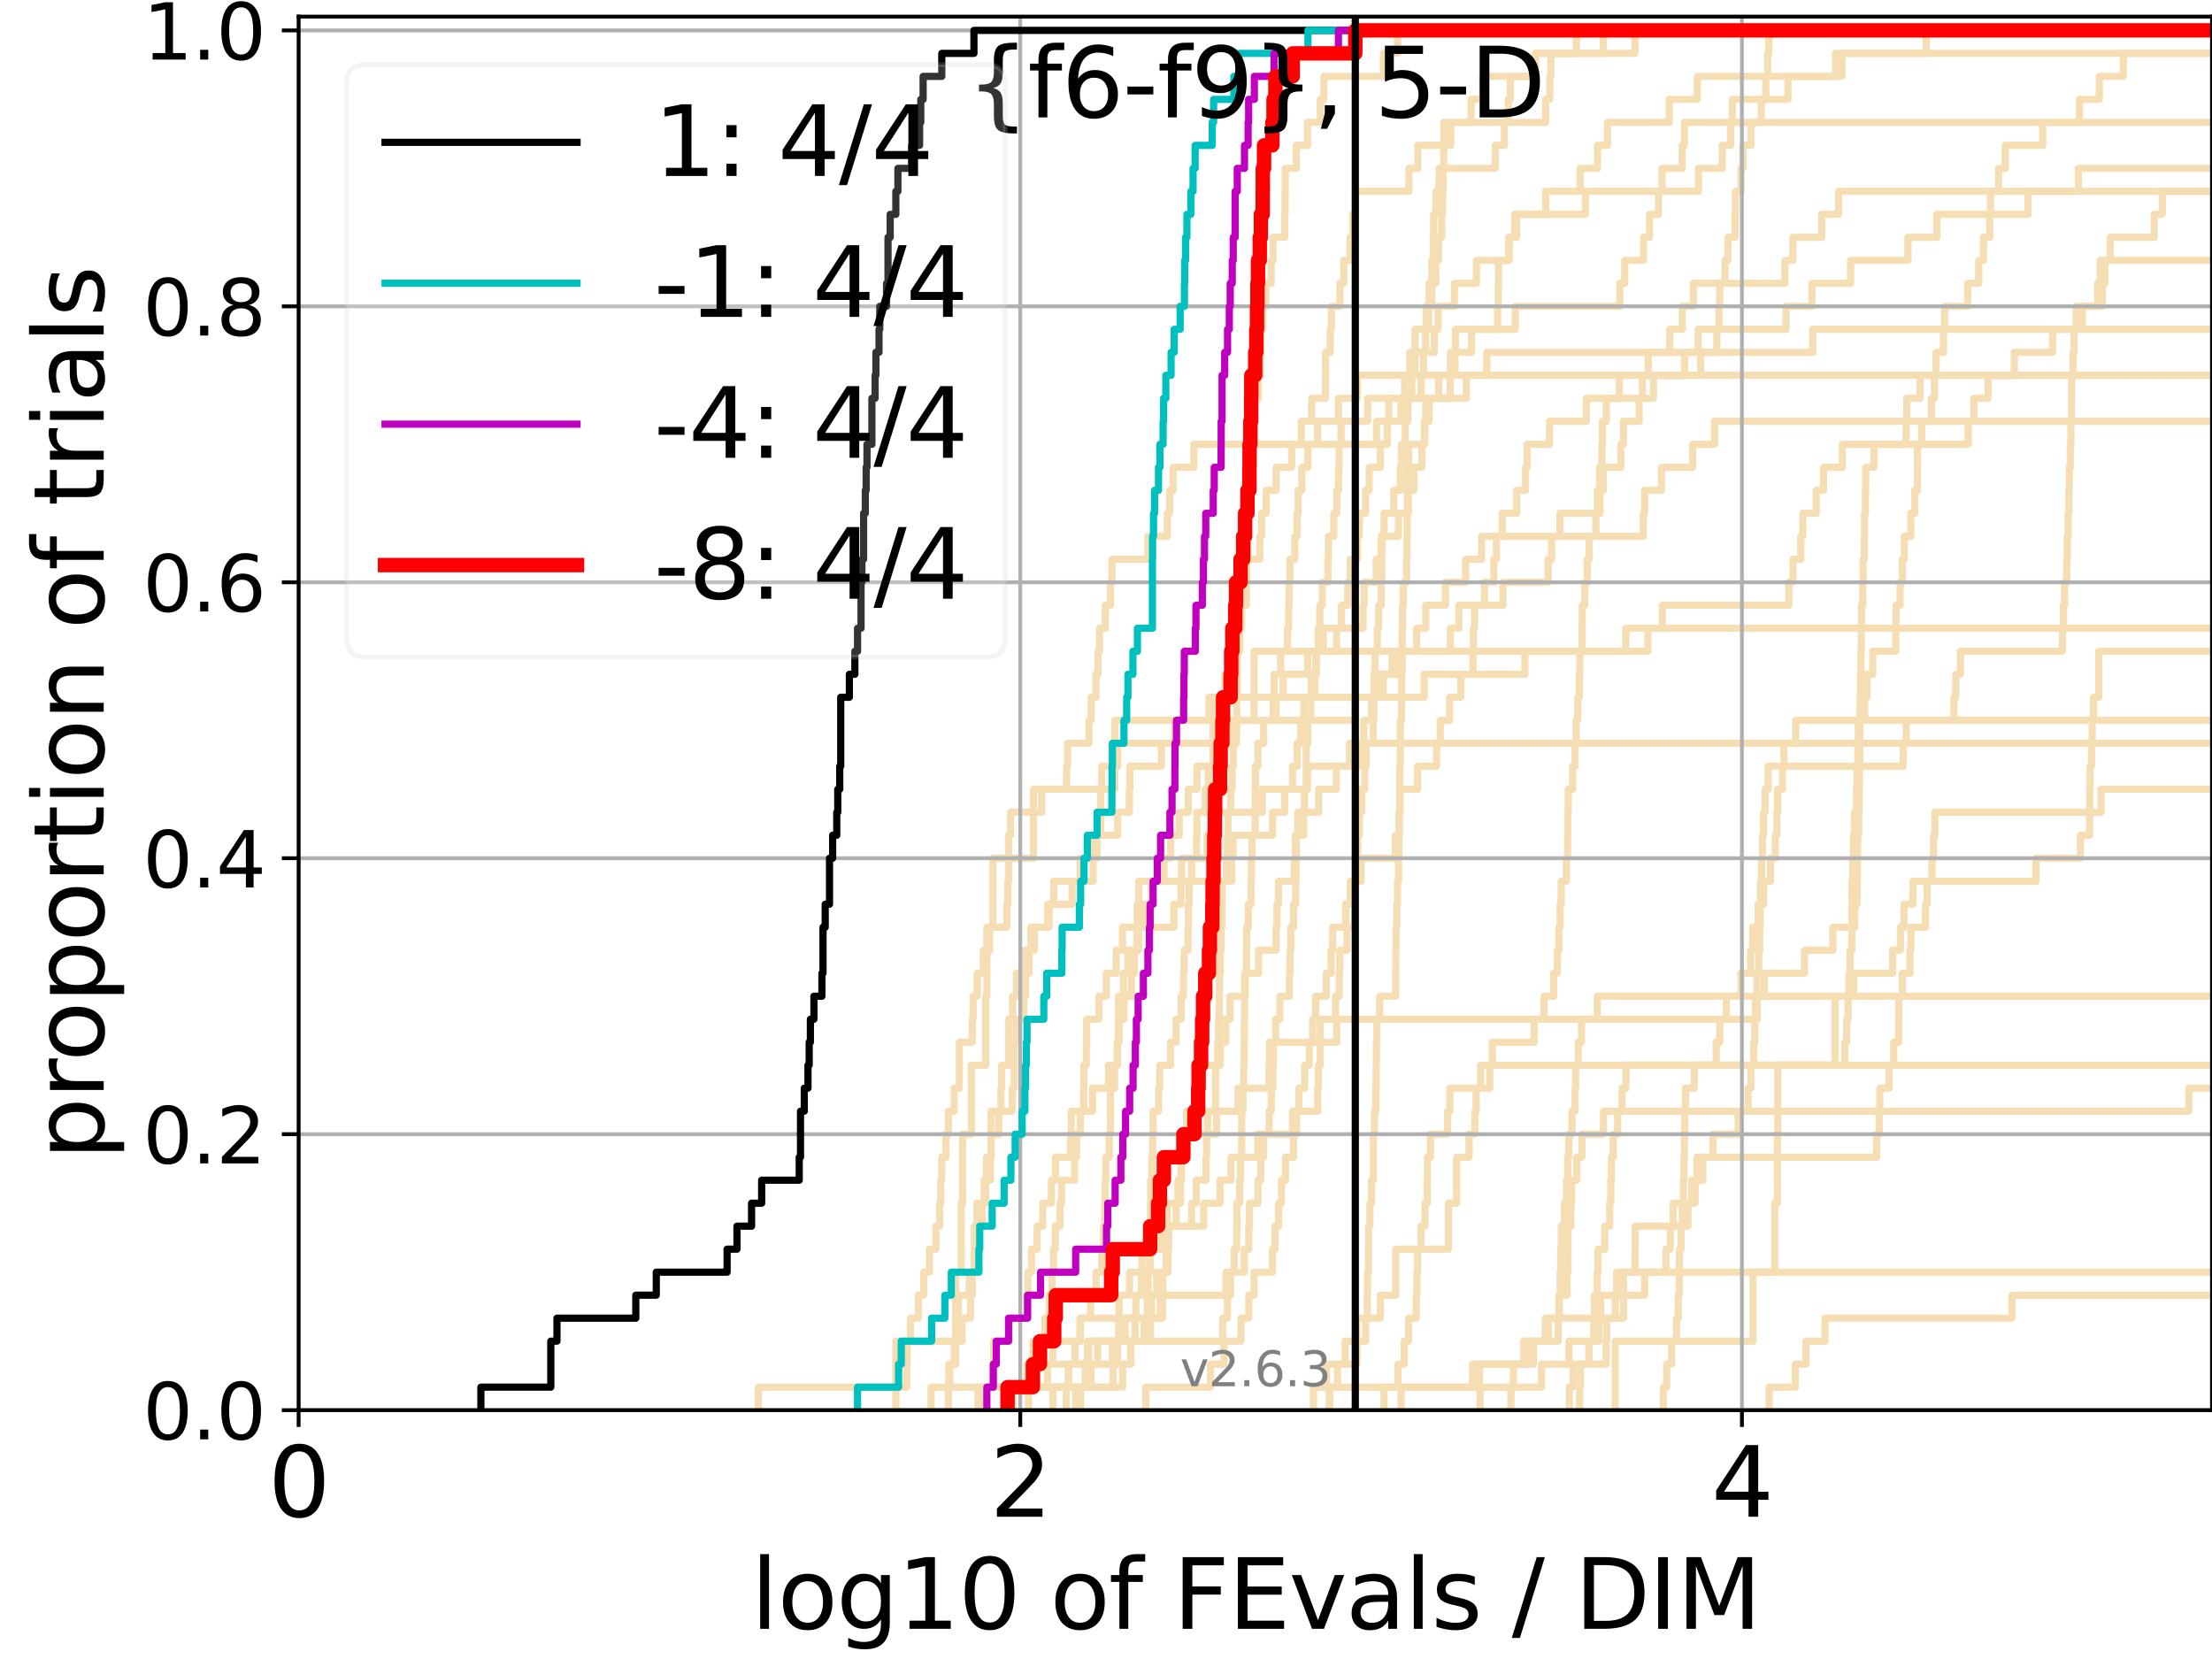 <?xml version="1.0" encoding="utf-8" standalone="no"?>
<!DOCTYPE svg PUBLIC "-//W3C//DTD SVG 1.1//EN"
  "http://www.w3.org/Graphics/SVG/1.1/DTD/svg11.dtd">
<svg xmlns:xlink="http://www.w3.org/1999/xlink" width="460.8pt" height="345.6pt" viewBox="0 0 460.8 345.6" xmlns="http://www.w3.org/2000/svg" version="1.1">
 <defs>
  <style type="text/css">*{stroke-linejoin: round; stroke-linecap: butt}</style>
 </defs>
 <g id="figure_1">
  <g id="patch_1">
   <path d="M 0 345.6 
L 460.8 345.6 
L 460.8 0 
L 0 0 
z
" style="fill: #ffffff"/>
  </g>
  <g id="axes_1">
   <g id="patch_2">
    <path d="M 62.208 293.76 
L 460.8 293.76 
L 460.8 3.456 
L 62.208 3.456 
z
" style="fill: #ffffff"/>
   </g>
   <g id="line2d_1">
    <path d="M 222.096 293.76 
L 222.096 288.97 
L 222.627 288.97 
L 222.627 284.179 
L 223.942 284.179 
L 223.942 279.389 
L 224.985 279.389 
L 224.985 274.598 
L 227.183 274.598 
L 227.183 269.808 
L 228.33 269.808 
L 228.33 265.017 
L 229.516 265.017 
L 229.516 260.227 
L 229.902 260.227 
L 229.902 255.436 
L 230.131 255.436 
L 230.131 250.646 
L 230.245 250.646 
L 230.245 245.855 
L 230.359 245.855 
L 230.359 241.065 
L 231.07 241.065 
L 231.07 236.274 
L 231.328 236.274 
L 231.328 231.484 
L 231.328 231.484 
L 231.328 226.693 
L 232.198 226.693 
L 232.198 221.903 
L 232.8 221.903 
L 232.8 217.112 
L 232.975 217.112 
L 232.975 212.322 
L 233.01 212.322 
L 233.01 207.531 
L 234.04 207.531 
L 234.04 202.741 
L 234.972 202.741 
L 234.972 197.95 
L 236.824 197.95 
L 236.824 193.16 
L 244.552 193.16 
L 244.552 188.369 
L 246.013 188.369 
L 246.013 183.579 
L 246.153 183.579 
L 246.153 178.788 
L 251.457 178.788 
L 251.457 173.998 
L 252.221 173.998 
L 252.221 169.207 
L 262.95 169.207 
L 262.95 164.417 
L 272.386 164.417 
L 272.386 159.626 
L 283.2 159.626 
L 283.2 154.836 
L 283.2 154.836 
L 283.2 154.836 
L 460.8 154.836 
" clip-path="url(#p19ecd88edc)" style="fill: none; stroke: #f5deb3; stroke-width: 1.5; stroke-linecap: square"/>
   </g>
   <g id="line2d_2">
    <path d="M 336.486 293.76 
L 336.486 279.389 
L 365.196 279.389 
L 365.196 265.017 
L 369.724 265.017 
L 369.724 250.646 
L 370.271 250.646 
L 370.271 236.274 
L 370.354 236.274 
L 370.354 221.903 
L 382.296 221.903 
L 382.296 207.531 
L 382.296 207.531 
L 382.296 207.531 
L 460.8 207.531 
" clip-path="url(#p19ecd88edc)" style="fill: none; stroke: #f5deb3; stroke-width: 1.5; stroke-linecap: square"/>
   </g>
   <g id="line2d_3">
    <path d="M 157.982 293.76 
L 157.982 288.97 
L 188.852 288.97 
L 188.852 284.179 
L 188.987 284.179 
L 188.987 279.389 
L 189.652 279.389 
L 189.652 274.598 
L 191.32 274.598 
L 191.32 269.808 
L 192.426 269.808 
L 192.426 265.017 
L 193.614 265.017 
L 193.614 260.227 
L 194.983 260.227 
L 194.983 255.436 
L 195.757 255.436 
L 195.757 250.646 
L 195.974 250.646 
L 195.974 245.855 
L 196.191 245.855 
L 196.191 241.065 
L 197.041 241.065 
L 197.041 236.274 
L 197.562 236.274 
L 197.562 231.484 
L 198.779 231.484 
L 198.779 226.693 
L 199.856 226.693 
L 199.856 221.903 
L 199.856 221.903 
L 199.856 217.112 
L 202.535 217.112 
L 202.535 212.322 
L 202.712 212.322 
L 202.712 207.531 
L 203.583 207.531 
L 203.583 202.741 
L 204.846 202.741 
L 204.846 197.95 
L 206.143 197.95 
L 206.143 193.16 
L 209.748 193.16 
L 209.748 188.369 
L 209.961 188.369 
L 209.961 183.579 
L 210.102 183.579 
L 210.102 178.788 
L 210.102 178.788 
L 210.102 173.998 
L 210.522 173.998 
L 210.522 169.207 
L 216.99 169.207 
L 216.99 164.417 
L 222.193 164.417 
L 222.193 159.626 
L 222.387 159.626 
L 222.387 154.836 
L 226.848 154.836 
L 226.848 150.045 
L 227.308 150.045 
L 227.308 145.255 
L 228.29 145.255 
L 228.29 140.464 
L 228.73 140.464 
L 228.73 135.674 
L 229.047 135.674 
L 229.047 130.883 
L 230.245 130.883 
L 230.245 126.093 
L 231.328 126.093 
L 231.328 121.302 
L 231.657 121.302 
L 231.657 116.512 
L 239.13 116.512 
L 239.13 111.721 
L 243.176 111.721 
L 243.176 106.931 
L 243.658 106.931 
L 243.658 102.14 
L 244.38 102.14 
L 244.38 97.35 
L 248.708 97.35 
L 248.708 92.559 
L 274.478 92.559 
L 274.478 87.769 
L 278.809 87.769 
L 278.809 82.978 
L 282.739 82.978 
L 282.739 78.188 
L 303.108 78.188 
L 303.108 73.397 
L 303.19 73.397 
L 303.19 68.607 
L 315.653 68.607 
L 315.653 63.816 
L 337.433 63.816 
L 337.433 59.026 
L 338.467 59.026 
L 338.467 54.235 
L 342.384 54.235 
L 342.384 49.445 
L 343.637 49.445 
L 343.637 44.654 
L 345.502 44.654 
L 345.502 39.864 
L 346.223 39.864 
L 346.223 35.073 
L 350.418 35.073 
L 350.418 30.283 
L 350.895 30.283 
L 350.895 25.492 
L 350.895 25.492 
L 350.895 25.492 
L 460.8 25.492 
" clip-path="url(#p19ecd88edc)" style="fill: none; stroke: #f5deb3; stroke-width: 1.5; stroke-linecap: square"/>
   </g>
   <g id="line2d_4">
    <path d="M 197.562 293.76 
L 197.562 288.97 
L 231.874 288.97 
L 231.874 284.179 
L 232.8 284.179 
L 232.8 279.389 
L 238.34 279.389 
L 238.34 274.598 
L 238.985 274.598 
L 238.985 269.808 
L 239.159 269.808 
L 239.159 265.017 
L 239.503 265.017 
L 239.503 260.227 
L 239.618 260.227 
L 239.618 255.436 
L 239.675 255.436 
L 239.675 250.646 
L 239.703 250.646 
L 239.703 245.855 
L 239.958 245.855 
L 239.958 241.065 
L 240.126 241.065 
L 240.126 236.274 
L 240.238 236.274 
L 240.238 231.484 
L 241.365 231.484 
L 241.365 226.693 
L 241.58 226.693 
L 241.58 221.903 
L 243.859 221.903 
L 243.859 217.112 
L 245.014 217.112 
L 245.014 212.322 
L 246.059 212.322 
L 246.059 207.531 
L 246.547 207.531 
L 246.547 202.741 
L 246.685 202.741 
L 246.685 197.95 
L 247.478 197.95 
L 247.478 193.16 
L 247.567 193.16 
L 247.567 188.369 
L 247.723 188.369 
L 247.723 183.579 
L 248.252 183.579 
L 248.252 178.788 
L 249.285 178.788 
L 249.285 173.998 
L 249.328 173.998 
L 249.328 169.207 
L 251.078 169.207 
L 251.078 164.417 
L 251.714 164.417 
L 251.714 159.626 
L 252.702 159.626 
L 252.702 154.836 
L 252.721 154.836 
L 252.721 150.045 
L 252.949 150.045 
L 252.949 145.255 
L 255.163 145.255 
L 255.163 140.464 
L 256.735 140.464 
L 256.735 135.674 
L 257.682 135.674 
L 257.682 130.883 
L 258.65 130.883 
L 258.65 126.093 
L 259.621 126.093 
L 259.621 121.302 
L 259.652 121.302 
L 259.652 116.512 
L 262.458 116.512 
L 262.458 111.721 
L 262.824 111.721 
L 262.824 106.931 
L 263.762 106.931 
L 263.762 102.14 
L 265.842 102.14 
L 265.842 97.35 
L 269.07 97.35 
L 269.07 92.559 
L 271.076 92.559 
L 271.076 87.769 
L 273.231 87.769 
L 273.231 82.978 
L 276.111 82.978 
L 276.111 78.188 
L 276.13 78.188 
L 276.13 73.397 
L 277.12 73.397 
L 277.12 68.607 
L 277.336 68.607 
L 277.336 63.816 
L 279.134 63.816 
L 279.134 59.026 
L 279.922 59.026 
L 279.922 54.235 
L 281.222 54.235 
L 281.222 49.445 
L 281.782 49.445 
L 281.782 44.654 
L 282.357 44.654 
L 282.357 39.864 
L 293.518 39.864 
L 293.518 35.073 
L 295.361 35.073 
L 295.361 30.283 
L 302.195 30.283 
L 302.195 25.492 
L 306.458 25.492 
L 306.458 20.702 
L 308.812 20.702 
L 308.812 15.911 
L 319.87 15.911 
L 319.87 11.121 
L 328.391 11.121 
L 328.391 6.33 
L 328.391 6.33 
L 328.391 6.33 
L 460.8 6.33 
" clip-path="url(#p19ecd88edc)" style="fill: none; stroke: #f5deb3; stroke-width: 1.5; stroke-linecap: square"/>
   </g>
   <g id="line2d_5"/>
   <g id="line2d_6"/>
   <g id="line2d_7">
    <path d="M 225.118 293.76 
L 225.118 288.97 
L 227.267 288.97 
L 227.267 284.179 
L 228.651 284.179 
L 228.651 279.389 
L 254.7 279.389 
L 254.7 274.598 
L 255.69 274.598 
L 255.69 269.808 
L 256.327 269.808 
L 256.327 265.017 
L 257.103 265.017 
L 257.103 260.227 
L 257.633 260.227 
L 257.633 255.436 
L 257.665 255.436 
L 257.665 250.646 
L 258.234 250.646 
L 258.234 245.855 
L 258.427 245.855 
L 258.427 241.065 
L 258.666 241.065 
L 258.666 236.274 
L 258.666 236.274 
L 258.666 231.484 
L 258.919 231.484 
L 258.919 226.693 
L 259.077 226.693 
L 259.077 221.903 
L 259.186 221.903 
L 259.186 217.112 
L 259.218 217.112 
L 259.218 212.322 
L 259.264 212.322 
L 259.264 207.531 
L 259.42 207.531 
L 259.42 202.741 
L 259.637 202.741 
L 259.637 197.95 
L 259.698 197.95 
L 259.698 193.16 
L 260.036 193.16 
L 260.036 188.369 
L 260.61 188.369 
L 260.61 183.579 
L 260.699 183.579 
L 260.699 178.788 
L 260.819 178.788 
L 260.819 173.998 
L 261.467 173.998 
L 261.467 169.207 
L 261.496 169.207 
L 261.496 164.417 
L 261.525 164.417 
L 261.525 159.626 
L 262.031 159.626 
L 262.031 154.836 
L 263.241 154.836 
L 263.241 150.045 
L 265.237 150.045 
L 265.237 145.255 
L 265.418 145.255 
L 265.418 140.464 
L 266.785 140.464 
L 266.785 135.674 
L 268.204 135.674 
L 268.204 130.883 
L 268.452 130.883 
L 268.452 126.093 
L 268.546 126.093 
L 268.546 121.302 
L 268.71 121.302 
L 268.71 116.512 
L 269.745 116.512 
L 269.745 111.721 
L 270.206 111.721 
L 270.206 106.931 
L 270.428 106.931 
L 270.428 102.14 
L 271.206 102.14 
L 271.206 97.35 
L 272.449 97.35 
L 272.449 92.559 
L 286.741 92.559 
L 286.741 87.769 
L 289.307 87.769 
L 289.307 82.978 
L 292.598 82.978 
L 292.598 78.188 
L 293.687 78.188 
L 293.687 73.397 
L 298.785 73.397 
L 298.785 68.607 
L 299.589 68.607 
L 299.589 63.816 
L 302.978 63.816 
L 302.978 59.026 
L 307.571 59.026 
L 307.571 54.235 
L 314.374 54.235 
L 314.374 49.445 
L 315.553 49.445 
L 315.553 44.654 
L 322.005 44.654 
L 322.005 39.864 
L 329.175 39.864 
L 329.175 35.073 
L 332.798 35.073 
L 332.798 30.283 
L 334.87 30.283 
L 334.87 25.492 
L 347.732 25.492 
L 347.732 20.702 
L 353.568 20.702 
L 353.568 15.911 
L 383.716 15.911 
L 383.716 11.121 
L 401.257 11.121 
L 401.257 6.33 
L 401.257 6.33 
L 401.257 6.33 
L 460.8 6.33 
" clip-path="url(#p19ecd88edc)" style="fill: none; stroke: #f5deb3; stroke-width: 1.5; stroke-linecap: square"/>
   </g>
   <g id="line2d_8">
    <path d="M 329.084 293.76 
L 329.084 288.97 
L 329.223 288.97 
L 329.223 284.179 
L 331.018 284.179 
L 331.018 279.389 
L 332.017 279.389 
L 332.017 274.598 
L 332.152 274.598 
L 332.152 269.808 
L 332.693 269.808 
L 332.693 265.017 
L 332.886 265.017 
L 332.886 260.227 
L 334.311 260.227 
L 334.311 255.436 
L 335.322 255.436 
L 335.322 250.646 
L 335.554 250.646 
L 335.554 245.855 
L 335.676 245.855 
L 335.676 241.065 
L 336.082 241.065 
L 336.082 236.274 
L 336.995 236.274 
L 336.995 231.484 
L 364.156 231.484 
L 364.156 226.693 
L 364.776 226.693 
L 364.776 221.903 
L 365.319 221.903 
L 365.319 217.112 
L 365.55 217.112 
L 365.55 212.322 
L 365.683 212.322 
L 365.683 207.531 
L 365.986 207.531 
L 365.986 202.741 
L 366.364 202.741 
L 366.364 197.95 
L 366.579 197.95 
L 366.579 193.16 
L 366.686 193.16 
L 366.686 188.369 
L 366.726 188.369 
L 366.726 183.579 
L 366.967 183.579 
L 366.967 178.788 
L 367.159 178.788 
L 367.159 173.998 
L 367.374 173.998 
L 367.374 169.207 
L 367.726 169.207 
L 367.726 164.417 
L 368.329 164.417 
L 368.329 159.626 
L 396.485 159.626 
L 396.485 154.836 
L 397.104 154.836 
L 397.104 150.045 
L 397.104 150.045 
L 397.104 150.045 
L 460.8 150.045 
" clip-path="url(#p19ecd88edc)" style="fill: none; stroke: #f5deb3; stroke-width: 1.5; stroke-linecap: square"/>
   </g>
   <g id="line2d_9">
    <path d="M 203.754 293.76 
L 203.754 288.97 
L 218.22 288.97 
L 218.22 284.179 
L 226.509 284.179 
L 226.509 279.389 
L 239.675 279.389 
L 239.675 274.598 
L 241.714 274.598 
L 241.714 269.808 
L 242.244 269.808 
L 242.244 265.017 
L 242.946 265.017 
L 242.946 260.227 
L 243.074 260.227 
L 243.074 255.436 
L 248.231 255.436 
L 248.231 250.646 
L 249.201 250.646 
L 249.201 245.855 
L 251.238 245.855 
L 251.238 241.065 
L 251.358 241.065 
L 251.358 236.274 
L 251.556 236.274 
L 251.556 231.484 
L 253.213 231.484 
L 253.213 226.693 
L 253.231 226.693 
L 253.231 221.903 
L 253.679 221.903 
L 253.679 217.112 
L 253.864 217.112 
L 253.864 212.322 
L 253.992 212.322 
L 253.992 207.531 
L 254.047 207.531 
L 254.047 202.741 
L 254.193 202.741 
L 254.193 197.95 
L 254.375 197.95 
L 254.375 193.16 
L 254.538 193.16 
L 254.538 188.369 
L 254.574 188.369 
L 254.574 183.579 
L 255.497 183.579 
L 255.497 178.788 
L 255.69 178.788 
L 255.69 173.998 
L 255.811 173.998 
L 255.811 169.207 
L 256.362 169.207 
L 256.362 164.417 
L 256.667 164.417 
L 256.667 159.626 
L 256.903 159.626 
L 256.903 154.836 
L 257.583 154.836 
L 257.583 150.045 
L 257.616 150.045 
L 257.616 145.255 
L 257.731 145.255 
L 257.731 140.464 
L 257.764 140.464 
L 257.764 135.674 
L 258.266 135.674 
L 258.266 130.883 
L 258.411 130.883 
L 258.411 126.093 
L 258.777 126.093 
L 258.777 121.302 
L 259.575 121.302 
L 259.575 116.512 
L 259.974 116.512 
L 259.974 111.721 
L 260.005 111.721 
L 260.005 106.931 
L 260.414 106.931 
L 260.414 102.14 
L 260.639 102.14 
L 260.639 97.35 
L 260.774 97.35 
L 260.774 92.559 
L 261.115 92.559 
L 261.115 87.769 
L 261.408 87.769 
L 261.408 82.978 
L 262.145 82.978 
L 262.145 78.188 
L 262.571 78.188 
L 262.571 73.397 
L 262.698 73.397 
L 262.698 68.607 
L 263.075 68.607 
L 263.075 63.816 
L 263.694 63.816 
L 263.694 59.026 
L 264.805 59.026 
L 264.805 54.235 
L 265.185 54.235 
L 265.185 49.445 
L 267.629 49.445 
L 267.629 44.654 
L 267.714 44.654 
L 267.714 39.864 
L 267.738 39.864 
L 267.738 35.073 
L 270.038 35.073 
L 270.038 30.283 
L 272.386 30.283 
L 272.386 25.492 
L 275.042 25.492 
L 275.042 20.702 
L 275.802 20.702 
L 275.802 15.911 
L 288.213 15.911 
L 288.213 11.121 
L 291.133 11.121 
L 291.133 6.33 
L 291.133 6.33 
L 291.133 6.33 
L 460.8 6.33 
" clip-path="url(#p19ecd88edc)" style="fill: none; stroke: #f5deb3; stroke-width: 1.5; stroke-linecap: square"/>
   </g>
   <g id="line2d_10">
    <path d="M 308.323 293.76 
L 308.323 288.97 
L 321.128 288.97 
L 321.128 284.179 
L 326.833 284.179 
L 326.833 279.389 
L 333.108 279.389 
L 333.108 274.598 
L 338.228 274.598 
L 338.228 269.808 
L 342.612 269.808 
L 342.612 265.017 
L 347.077 265.017 
L 347.077 260.227 
L 347.941 260.227 
L 347.941 255.436 
L 348.546 255.436 
L 348.546 250.646 
L 353.134 250.646 
L 353.134 245.855 
L 354.732 245.855 
L 354.732 241.065 
L 390.933 241.065 
L 390.933 236.274 
L 391.466 236.274 
L 391.466 231.484 
L 391.599 231.484 
L 391.599 226.693 
L 393.529 226.693 
L 393.529 221.903 
L 394.5 221.903 
L 394.5 217.112 
L 395.531 217.112 
L 395.531 212.322 
L 395.564 212.322 
L 395.564 207.531 
L 396.272 207.531 
L 396.272 202.741 
L 397.878 202.741 
L 397.878 197.95 
L 398.059 197.95 
L 398.059 193.16 
L 401.117 193.16 
L 401.117 188.369 
L 401.465 188.369 
L 401.465 183.579 
L 402.462 183.579 
L 402.462 178.788 
L 402.801 178.788 
L 402.801 173.998 
L 403.081 173.998 
L 403.081 169.207 
L 437.679 169.207 
L 437.679 164.417 
L 437.679 164.417 
L 437.679 164.417 
L 460.8 164.417 
" clip-path="url(#p19ecd88edc)" style="fill: none; stroke: #f5deb3; stroke-width: 1.5; stroke-linecap: square"/>
   </g>
   <g id="line2d_11">
    <path d="M 204.846 293.76 
L 204.846 288.97 
L 233.87 288.97 
L 233.87 284.179 
L 235.558 284.179 
L 235.558 279.389 
L 236.449 279.389 
L 236.449 274.598 
L 239.873 274.598 
L 239.873 269.808 
L 240.957 269.808 
L 240.957 265.017 
L 243.329 265.017 
L 243.329 260.227 
L 243.456 260.227 
L 243.456 255.436 
L 245.038 255.436 
L 245.038 250.646 
L 245.398 250.646 
L 245.398 245.855 
L 246.13 245.855 
L 246.13 241.065 
L 246.547 241.065 
L 246.547 236.274 
L 253.419 236.274 
L 253.419 231.484 
L 257.894 231.484 
L 257.894 226.693 
L 264.381 226.693 
L 264.381 221.903 
L 264.488 221.903 
L 264.488 217.112 
L 278.456 217.112 
L 278.456 212.322 
L 366.073 212.322 
L 366.073 207.531 
L 367.546 207.531 
L 367.546 202.741 
L 375.913 202.741 
L 375.913 197.95 
L 381.814 197.95 
L 381.814 193.16 
L 386.369 193.16 
L 386.369 188.369 
L 386.867 188.369 
L 386.867 183.579 
L 386.93 183.579 
L 386.93 178.788 
L 386.969 178.788 
L 386.969 173.998 
L 387.185 173.998 
L 387.185 169.207 
L 387.275 169.207 
L 387.275 164.417 
L 387.344 164.417 
L 387.344 159.626 
L 387.446 159.626 
L 387.446 154.836 
L 387.451 154.836 
L 387.451 150.045 
L 387.492 150.045 
L 387.492 145.255 
L 387.568 145.255 
L 387.568 140.464 
L 387.648 140.464 
L 387.648 135.674 
L 387.741 135.674 
L 387.741 130.883 
L 387.766 130.883 
L 387.766 126.093 
L 388.054 126.093 
L 388.054 121.302 
L 388.109 121.302 
L 388.109 116.512 
L 388.386 116.512 
L 388.386 111.721 
L 388.408 111.721 
L 388.408 106.931 
L 388.606 106.931 
L 388.606 102.14 
L 388.651 102.14 
L 388.651 97.35 
L 390.389 97.35 
L 390.389 92.559 
L 410.017 92.559 
L 410.017 87.769 
L 411.193 87.769 
L 411.193 82.978 
L 414.144 82.978 
L 414.144 78.188 
L 419.615 78.188 
L 419.615 73.397 
L 427.601 73.397 
L 427.601 68.607 
L 433.798 68.607 
L 433.798 63.816 
L 437.963 63.816 
L 437.963 59.026 
L 438.507 59.026 
L 438.507 54.235 
L 439.58 54.235 
L 439.58 49.445 
L 448.77 49.445 
L 448.77 44.654 
L 450.445 44.654 
L 450.445 39.864 
L 461.8 39.864 
" clip-path="url(#p19ecd88edc)" style="fill: none; stroke: #f5deb3; stroke-width: 1.5; stroke-linecap: square"/>
   </g>
   <g id="line2d_12">
    <path d="M 193.961 293.76 
L 193.961 288.97 
L 197.87 288.97 
L 197.87 284.179 
L 199.076 284.179 
L 199.076 279.389 
L 199.662 279.389 
L 199.662 274.598 
L 199.662 274.598 
L 199.662 269.808 
L 201.908 269.808 
L 201.908 265.017 
L 202.976 265.017 
L 202.976 260.227 
L 202.976 260.227 
L 202.976 255.436 
L 203.497 255.436 
L 203.497 250.646 
L 205.011 250.646 
L 205.011 245.855 
L 205.501 245.855 
L 205.501 241.065 
L 206.459 241.065 
L 206.459 236.274 
L 206.459 236.274 
L 206.459 231.484 
L 210.867 231.484 
L 210.867 226.693 
L 211.277 226.693 
L 211.277 221.903 
L 211.277 221.903 
L 211.277 217.112 
L 211.681 217.112 
L 211.681 212.322 
L 213.252 212.322 
L 213.252 207.531 
L 213.633 207.531 
L 213.633 202.741 
L 214.382 202.741 
L 214.382 197.95 
L 215.474 197.95 
L 215.474 193.16 
L 218.548 193.16 
L 218.548 188.369 
L 219.511 188.369 
L 219.511 183.579 
L 225.029 183.579 
L 225.029 178.788 
L 227.1 178.788 
L 227.1 173.998 
L 229.282 173.998 
L 229.282 169.207 
L 229.282 169.207 
L 229.282 164.417 
L 229.516 164.417 
L 229.516 159.626 
L 232.835 159.626 
L 232.835 154.836 
L 257.187 154.836 
L 257.187 150.045 
L 265.817 150.045 
L 265.817 145.255 
L 296.687 145.255 
L 296.687 140.464 
L 317.664 140.464 
L 317.664 135.674 
L 343.279 135.674 
L 343.279 130.883 
L 346.279 130.883 
L 346.279 126.093 
L 372.652 126.093 
L 372.652 121.302 
L 373.511 121.302 
L 373.511 116.512 
L 375.128 116.512 
L 375.128 111.721 
L 375.566 111.721 
L 375.566 106.931 
L 378.349 106.931 
L 378.349 102.14 
L 379.872 102.14 
L 379.872 97.35 
L 383.797 97.35 
L 383.797 92.559 
L 397.079 92.559 
L 397.079 87.769 
L 397.219 87.769 
L 397.219 82.978 
L 399.974 82.978 
L 399.974 78.188 
L 399.974 78.188 
L 399.974 78.188 
L 460.8 78.188 
" clip-path="url(#p19ecd88edc)" style="fill: none; stroke: #f5deb3; stroke-width: 1.5; stroke-linecap: square"/>
   </g>
   <g id="line2d_13">
    <path d="M 273.615 293.76 
L 273.615 288.97 
L 276.306 288.97 
L 276.306 284.179 
L 282.64 284.179 
L 282.64 279.389 
L 282.64 279.389 
L 282.64 274.598 
L 287.551 274.598 
L 287.551 269.808 
L 290.766 269.808 
L 290.766 265.017 
L 290.766 265.017 
L 290.766 260.227 
L 301.74 260.227 
L 301.74 255.436 
L 301.74 255.436 
L 301.74 250.646 
L 303.445 250.646 
L 303.445 245.855 
L 303.445 245.855 
L 303.445 241.065 
L 306.04 241.065 
L 306.04 236.274 
L 307.253 236.274 
L 307.253 231.484 
L 307.518 231.484 
L 307.518 226.693 
L 310.339 226.693 
L 310.339 221.903 
L 310.339 221.903 
L 310.339 221.903 
L 460.8 221.903 
" clip-path="url(#p19ecd88edc)" style="fill: none; stroke: #f5deb3; stroke-width: 1.5; stroke-linecap: square"/>
   </g>
   <g id="line2d_14">
    <path d="M 219.352 293.76 
L 219.352 288.97 
L 222.531 288.97 
L 222.531 284.179 
L 231.729 284.179 
L 231.729 279.389 
L 234.376 279.389 
L 234.376 274.598 
L 236.606 274.598 
L 236.606 269.808 
L 237.742 269.808 
L 237.742 265.017 
L 239.646 265.017 
L 239.646 260.227 
L 242.033 260.227 
L 242.033 255.436 
L 243.151 255.436 
L 243.151 250.646 
L 245.919 250.646 
L 245.919 245.855 
L 246.059 245.855 
L 246.059 241.065 
L 246.431 241.065 
L 246.431 236.274 
L 247.208 236.274 
L 247.208 231.484 
L 248.837 231.484 
L 248.837 226.693 
L 250.451 226.693 
L 250.451 221.903 
L 254.211 221.903 
L 254.211 217.112 
L 255.357 217.112 
L 255.357 212.322 
L 256.242 212.322 
L 256.242 207.531 
L 259.296 207.531 
L 259.296 202.741 
L 262.174 202.741 
L 262.174 197.95 
L 265.842 197.95 
L 265.842 193.16 
L 266.02 193.16 
L 266.02 188.369 
L 266.323 188.369 
L 266.323 183.579 
L 269.632 183.579 
L 269.632 178.788 
L 269.836 178.788 
L 269.836 173.998 
L 270.34 173.998 
L 270.34 169.207 
L 274.713 169.207 
L 274.713 164.417 
L 278.378 164.417 
L 278.378 159.626 
L 281.15 159.626 
L 281.15 154.836 
L 284.101 154.836 
L 284.101 150.045 
L 285.723 150.045 
L 285.723 145.255 
L 288.149 145.255 
L 288.149 140.464 
L 289.978 140.464 
L 289.978 135.674 
L 295.097 135.674 
L 295.097 130.883 
L 297.018 130.883 
L 297.018 126.093 
L 301.122 126.093 
L 301.122 121.302 
L 305.309 121.302 
L 305.309 116.512 
L 308.641 116.512 
L 308.641 111.721 
L 342.325 111.721 
L 342.325 106.931 
L 342.617 106.931 
L 342.617 102.14 
L 346.11 102.14 
L 346.11 97.35 
L 352.602 97.35 
L 352.602 92.559 
L 357.186 92.559 
L 357.186 87.769 
L 357.186 87.769 
L 357.186 87.769 
L 460.8 87.769 
" clip-path="url(#p19ecd88edc)" style="fill: none; stroke: #f5deb3; stroke-width: 1.5; stroke-linecap: square"/>
   </g>
   <g id="line2d_15">
    <path d="M 368.546 293.76 
L 368.546 288.97 
L 373.988 288.97 
L 373.988 284.179 
L 376.219 284.179 
L 376.219 279.389 
L 380.184 279.389 
L 380.184 274.598 
L 419.114 274.598 
L 419.114 269.808 
L 419.114 269.808 
L 419.114 269.808 
L 460.8 269.808 
" clip-path="url(#p19ecd88edc)" style="fill: none; stroke: #f5deb3; stroke-width: 1.5; stroke-linecap: square"/>
   </g>
   <g id="line2d_16">
    <path d="M 326.906 293.76 
L 326.906 288.97 
L 327.688 288.97 
L 327.688 284.179 
L 334.59 284.179 
L 334.59 279.389 
L 334.709 279.389 
L 334.709 274.598 
L 336.509 274.598 
L 336.509 269.808 
L 336.792 269.808 
L 336.792 265.017 
L 340.592 265.017 
L 340.592 260.227 
L 340.65 260.227 
L 340.65 255.436 
L 351.636 255.436 
L 351.636 250.646 
L 352.428 250.646 
L 352.428 245.855 
L 353.511 245.855 
L 353.511 241.065 
L 356.855 241.065 
L 356.855 236.274 
L 362.081 236.274 
L 362.081 231.484 
L 455.973 231.484 
L 455.973 226.693 
L 461.8 226.693 
" clip-path="url(#p19ecd88edc)" style="fill: none; stroke: #f5deb3; stroke-width: 1.5; stroke-linecap: square"/>
   </g>
   <g id="line2d_17">
    <path d="M 276.912 293.76 
L 276.912 288.97 
L 291.221 288.97 
L 291.221 284.179 
L 292.525 284.179 
L 292.525 279.389 
L 293.431 279.389 
L 293.431 274.598 
L 295.019 274.598 
L 295.019 269.808 
L 295.18 269.808 
L 295.18 265.017 
L 295.31 265.017 
L 295.31 260.227 
L 296.031 260.227 
L 296.031 255.436 
L 296.85 255.436 
L 296.85 250.646 
L 297.321 250.646 
L 297.321 245.855 
L 297.369 245.855 
L 297.369 241.065 
L 297.98 241.065 
L 297.98 236.274 
L 301.565 236.274 
L 301.565 231.484 
L 302.032 231.484 
L 302.032 226.693 
L 308.451 226.693 
L 308.451 221.903 
L 310.873 221.903 
L 310.873 217.112 
L 319.608 217.112 
L 319.608 212.322 
L 321.647 212.322 
L 321.647 207.531 
L 323.659 207.531 
L 323.659 202.741 
L 324.435 202.741 
L 324.435 197.95 
L 324.745 197.95 
L 324.745 193.16 
L 325 193.16 
L 325 188.369 
L 325.227 188.369 
L 325.227 183.579 
L 326.319 183.579 
L 326.319 178.788 
L 326.564 178.788 
L 326.564 173.998 
L 326.588 173.998 
L 326.588 169.207 
L 326.697 169.207 
L 326.697 164.417 
L 327.614 164.417 
L 327.614 159.626 
L 328.119 159.626 
L 328.119 154.836 
L 328.323 154.836 
L 328.323 150.045 
L 328.677 150.045 
L 328.677 145.255 
L 329.001 145.255 
L 329.001 140.464 
L 329.109 140.464 
L 329.109 135.674 
L 329.585 135.674 
L 329.585 130.883 
L 329.609 130.883 
L 329.609 126.093 
L 330.14 126.093 
L 330.14 121.302 
L 330.657 121.302 
L 330.657 116.512 
L 331.054 116.512 
L 331.054 111.721 
L 332.441 111.721 
L 332.441 106.931 
L 332.762 106.931 
L 332.762 102.14 
L 333.226 102.14 
L 333.226 97.35 
L 333.712 97.35 
L 333.712 92.559 
L 333.823 92.559 
L 333.823 87.769 
L 334.627 87.769 
L 334.627 82.978 
L 337.332 82.978 
L 337.332 78.188 
L 354.269 78.188 
L 354.269 73.397 
L 357.658 73.397 
L 357.658 68.607 
L 358.1 68.607 
L 358.1 63.816 
L 358.233 63.816 
L 358.233 59.026 
L 359.336 59.026 
L 359.336 54.235 
L 359.955 54.235 
L 359.955 49.445 
L 361.441 49.445 
L 361.441 44.654 
L 361.529 44.654 
L 361.529 39.864 
L 362.698 39.864 
L 362.698 35.073 
L 363.072 35.073 
L 363.072 30.283 
L 364.772 30.283 
L 364.772 25.492 
L 366.917 25.492 
L 366.917 20.702 
L 367.839 20.702 
L 367.839 15.911 
L 368.227 15.911 
L 368.227 11.121 
L 368.48 11.121 
L 368.48 6.33 
L 368.48 6.33 
L 368.48 6.33 
L 460.8 6.33 
" clip-path="url(#p19ecd88edc)" style="fill: none; stroke: #f5deb3; stroke-width: 1.5; stroke-linecap: square"/>
   </g>
   <g id="line2d_18">
    <path d="M 197.562 293.76 
L 197.562 288.97 
L 197.665 288.97 
L 197.665 284.179 
L 198.779 284.179 
L 198.779 279.389 
L 200.428 279.389 
L 200.428 274.598 
L 202.178 274.598 
L 202.178 269.808 
L 202.535 269.808 
L 202.535 265.017 
L 202.976 265.017 
L 202.976 260.227 
L 203.754 260.227 
L 203.754 255.436 
L 204.598 255.436 
L 204.598 250.646 
L 205.339 250.646 
L 205.339 245.855 
L 206.301 245.855 
L 206.301 241.065 
L 206.459 241.065 
L 206.459 236.274 
L 208.07 236.274 
L 208.07 231.484 
L 208.516 231.484 
L 208.516 226.693 
L 208.664 226.693 
L 208.664 221.903 
L 210.102 221.903 
L 210.102 217.112 
L 210.102 217.112 
L 210.102 212.322 
L 210.936 212.322 
L 210.936 207.531 
L 211.748 207.531 
L 211.748 202.741 
L 213.379 202.741 
L 213.379 197.95 
L 214.75 197.95 
L 214.75 193.16 
L 218.275 193.16 
L 218.275 188.369 
L 223.338 188.369 
L 223.338 183.579 
L 227.721 183.579 
L 227.721 178.788 
L 228.531 178.788 
L 228.531 173.998 
L 232.835 173.998 
L 232.835 169.207 
L 235.267 169.207 
L 235.267 164.417 
L 235.364 164.417 
L 235.364 159.626 
L 241.927 159.626 
L 241.927 154.836 
L 244.747 154.836 
L 244.747 150.045 
L 251.851 150.045 
L 251.851 145.255 
L 267.314 145.255 
L 267.314 140.464 
L 272.407 140.464 
L 272.407 135.674 
L 278.439 135.674 
L 278.439 130.883 
L 279.438 130.883 
L 279.438 126.093 
L 280.765 126.093 
L 280.765 121.302 
L 281.286 121.302 
L 281.286 116.512 
L 282.762 116.512 
L 282.762 111.721 
L 283.185 111.721 
L 283.185 106.931 
L 284.486 106.931 
L 284.486 102.14 
L 285.227 102.14 
L 285.227 97.35 
L 287.538 97.35 
L 287.538 92.559 
L 288.989 92.559 
L 288.989 87.769 
L 291.859 87.769 
L 291.859 82.978 
L 305.473 82.978 
L 305.473 78.188 
L 305.473 78.188 
L 305.473 78.188 
L 460.8 78.188 
" clip-path="url(#p19ecd88edc)" style="fill: none; stroke: #f5deb3; stroke-width: 1.5; stroke-linecap: square"/>
   </g>
   <g id="line2d_19">
    <path d="M 314.744 293.76 
L 314.744 288.97 
L 315.262 288.97 
L 315.262 284.179 
L 318.053 284.179 
L 318.053 279.389 
L 321.918 279.389 
L 321.918 274.598 
L 324.739 274.598 
L 324.739 269.808 
L 326.461 269.808 
L 326.461 265.017 
L 326.64 265.017 
L 326.642 255.436 
L 327.244 255.436 
L 327.244 250.646 
L 327.407 250.646 
L 327.407 245.855 
L 328.443 245.855 
L 328.443 241.065 
L 329.558 241.065 
L 329.558 236.274 
L 334.04 236.274 
L 334.04 231.484 
L 337.894 231.484 
L 337.894 226.693 
L 338.716 226.693 
L 338.716 221.903 
L 357.509 221.903 
L 357.509 217.112 
L 358.248 217.112 
L 358.248 212.322 
L 359.63 212.322 
L 359.63 207.531 
L 362.676 207.531 
L 362.676 202.741 
L 364.701 202.741 
L 364.701 197.95 
L 365.123 197.95 
L 365.123 193.16 
L 366.253 193.16 
L 366.253 188.369 
L 367.385 188.369 
L 367.385 183.579 
L 368.821 183.579 
L 368.821 178.788 
L 369.823 178.788 
L 369.823 173.998 
L 370.169 173.998 
L 370.169 169.207 
L 370.307 169.207 
L 370.307 164.417 
L 371.31 164.417 
L 371.31 159.626 
L 371.627 159.626 
L 371.627 154.836 
L 374.079 154.836 
L 374.079 150.045 
L 388.442 150.045 
L 388.442 145.255 
L 388.92 145.255 
L 388.92 140.464 
L 390.127 140.464 
L 390.127 135.674 
L 394.904 135.674 
L 394.997 126.093 
L 395.825 126.093 
L 395.825 121.302 
L 396.297 121.302 
L 396.297 116.512 
L 396.71 116.512 
L 396.71 111.721 
L 398.053 111.721 
L 398.053 106.931 
L 398.89 106.931 
L 398.89 102.14 
L 399.426 102.14 
L 399.446 92.559 
L 400.306 92.559 
L 400.306 87.769 
L 402.345 87.769 
L 402.345 82.978 
L 402.986 82.978 
L 402.986 78.188 
L 403.325 78.188 
L 403.325 73.397 
L 404.855 73.397 
L 404.855 68.607 
L 405.107 68.607 
L 405.107 63.816 
L 409.917 63.816 
L 409.917 59.026 
L 412.204 59.026 
L 412.204 54.235 
L 413.184 54.235 
L 413.184 49.445 
L 414.502 49.445 
L 414.502 44.654 
L 414.653 44.654 
L 414.653 39.864 
L 416.348 39.864 
L 416.348 35.073 
L 417.731 35.073 
L 417.731 30.283 
L 425.531 30.283 
L 425.531 25.492 
L 433.185 25.492 
L 433.185 20.702 
L 437.322 20.702 
L 437.322 15.911 
L 442.324 15.911 
L 442.324 11.121 
L 461.229 11.121 
L 461.229 6.33 
L 461.229 6.33 
" clip-path="url(#p19ecd88edc)" style="fill: none; stroke: #f5deb3; stroke-width: 1.5; stroke-linecap: square"/>
   </g>
   <g id="line2d_20">
    <path d="M 211.004 293.76 
L 211.004 288.97 
L 213.947 288.97 
L 213.947 284.179 
L 215.174 284.179 
L 215.174 279.389 
L 217.667 279.389 
L 217.667 274.598 
L 218.602 274.598 
L 218.602 269.808 
L 219.14 269.808 
L 219.14 265.017 
L 219.458 265.017 
L 219.458 260.227 
L 219.826 260.227 
L 219.826 255.436 
L 220.803 255.436 
L 220.803 250.646 
L 221.156 250.646 
L 221.156 245.855 
L 223.85 245.855 
L 223.85 241.065 
L 224.263 241.065 
L 224.263 236.274 
L 225.029 236.274 
L 225.029 231.484 
L 225.734 231.484 
L 225.734 226.693 
L 225.778 226.693 
L 225.778 221.903 
L 226.296 221.903 
L 226.296 217.112 
L 226.381 217.112 
L 226.381 212.322 
L 228.929 212.322 
L 228.929 207.531 
L 230.472 207.531 
L 230.472 202.741 
L 232.518 202.741 
L 232.518 197.95 
L 233.836 197.95 
L 233.836 193.16 
L 236.886 193.16 
L 236.886 188.369 
L 237.225 188.369 
L 237.225 183.579 
L 242.505 183.579 
L 242.505 178.788 
L 243.884 178.788 
L 243.884 173.998 
L 245.659 173.998 
L 245.659 169.207 
L 247.545 169.207 
L 247.545 164.417 
L 249.349 164.417 
L 249.349 159.626 
L 253.586 159.626 
L 253.586 154.836 
L 255.863 154.836 
L 255.863 150.045 
L 282.295 150.045 
L 282.295 145.255 
L 287.115 145.255 
L 287.115 140.464 
L 291.144 140.464 
L 291.144 135.674 
L 302.133 135.674 
L 302.133 130.883 
L 303.901 130.883 
L 303.901 126.093 
L 313.107 126.093 
L 313.107 121.302 
L 322.501 121.302 
L 322.501 116.512 
L 323.228 116.512 
L 323.228 111.721 
L 324.971 111.721 
L 324.971 106.931 
L 333.317 106.931 
L 333.317 102.14 
L 333.98 102.14 
L 333.98 97.35 
L 337.64 97.35 
L 337.64 92.559 
L 338.191 92.559 
L 338.191 87.769 
L 341.473 87.769 
L 341.473 82.978 
L 342.14 82.978 
L 342.14 78.188 
L 343.368 78.188 
L 343.368 73.397 
L 347.84 73.397 
L 347.84 68.607 
L 350.45 68.607 
L 350.45 63.816 
L 352.757 63.816 
L 352.757 59.026 
L 371.834 59.026 
L 371.834 54.235 
L 373.481 54.235 
L 373.481 49.445 
L 379.492 49.445 
L 379.492 44.654 
L 383.006 44.654 
L 383.006 39.864 
L 383.006 39.864 
L 383.006 39.864 
L 460.8 39.864 
" clip-path="url(#p19ecd88edc)" style="fill: none; stroke: #f5deb3; stroke-width: 1.5; stroke-linecap: square"/>
   </g>
   <g id="line2d_21"/>
   <g id="line2d_22">
    <path d="M 204.681 293.76 
L 204.681 288.97 
L 206.85 288.97 
L 206.85 284.179 
L 207.005 284.179 
L 207.005 279.389 
L 210.243 279.389 
L 210.243 274.598 
L 213.885 274.598 
L 213.885 269.808 
L 214.134 269.808 
L 214.134 265.017 
L 214.872 265.017 
L 214.872 260.227 
L 216.066 260.227 
L 216.066 255.436 
L 217.217 255.436 
L 217.217 250.646 
L 219.033 250.646 
L 219.033 245.855 
L 219.878 245.855 
L 219.878 241.065 
L 223.008 241.065 
L 223.008 236.274 
L 223.15 236.274 
L 223.15 231.484 
L 227.598 231.484 
L 227.598 226.693 
L 230.922 226.693 
L 230.922 221.903 
L 232.73 221.903 
L 232.73 217.112 
L 233.114 217.112 
L 233.114 212.322 
L 234.141 212.322 
L 234.141 207.531 
L 235.687 207.531 
L 235.687 202.741 
L 236.292 202.741 
L 236.292 197.95 
L 237.194 197.95 
L 237.194 193.16 
L 238.28 193.16 
L 238.28 188.369 
L 239.845 188.369 
L 239.845 183.579 
L 256.599 183.579 
L 256.599 178.788 
L 256.869 178.788 
L 256.869 173.998 
L 265.094 173.998 
L 265.094 169.207 
L 267.617 169.207 
L 267.617 164.417 
L 269.243 164.417 
L 269.243 159.626 
L 270.228 159.626 
L 270.228 154.836 
L 270.978 154.836 
L 270.978 150.045 
L 271.604 150.045 
L 271.604 145.255 
L 273.18 145.255 
L 273.18 140.464 
L 274.213 140.464 
L 274.213 135.674 
L 275.661 135.674 
L 275.661 130.883 
L 283.948 130.883 
L 283.948 126.093 
L 284.174 126.093 
L 284.174 121.302 
L 286.68 121.302 
L 286.68 116.512 
L 287.708 116.512 
L 287.708 111.721 
L 291.326 111.721 
L 291.326 106.931 
L 293.381 106.931 
L 293.381 102.14 
L 294.535 102.14 
L 294.535 97.35 
L 296.208 97.35 
L 296.208 92.559 
L 296.801 92.559 
L 296.801 87.769 
L 297.712 87.769 
L 297.712 82.978 
L 299.689 82.978 
L 299.689 78.188 
L 309.739 78.188 
L 309.739 73.397 
L 353.771 73.397 
L 353.771 68.607 
L 372.072 68.607 
L 372.072 63.816 
L 377.467 63.816 
L 377.467 59.026 
L 385.51 59.026 
L 385.51 54.235 
L 397.466 54.235 
L 397.466 49.445 
L 403.488 49.445 
L 403.488 44.654 
L 422.461 44.654 
L 422.461 39.864 
L 432.963 39.864 
L 432.963 35.073 
L 432.963 35.073 
L 432.963 35.073 
L 460.8 35.073 
" clip-path="url(#p19ecd88edc)" style="fill: none; stroke: #f5deb3; stroke-width: 1.5; stroke-linecap: square"/>
   </g>
   <g id="line2d_23">
    <path d="M 291.871 293.76 
L 291.871 288.97 
L 306.758 288.97 
L 306.758 284.179 
L 319.426 284.179 
L 319.426 279.389 
L 324.59 279.389 
L 324.59 274.598 
L 324.838 274.598 
L 324.838 269.808 
L 325.013 269.808 
L 325.013 265.017 
L 325.133 265.017 
L 325.133 260.227 
L 325.251 260.227 
L 325.251 255.436 
L 325.908 255.436 
L 325.908 250.646 
L 326.333 250.646 
L 326.333 245.855 
L 326.572 245.855 
L 326.572 241.065 
L 326.81 241.065 
L 326.81 236.274 
L 327.473 236.274 
L 327.473 231.484 
L 328.121 231.484 
L 328.121 226.693 
L 328.229 226.693 
L 328.229 221.903 
L 328.764 221.903 
L 328.764 217.112 
L 329.449 217.112 
L 329.449 212.322 
L 332.735 212.322 
L 332.735 207.531 
L 386.143 207.531 
L 386.143 202.741 
L 394.276 202.741 
L 394.276 197.95 
L 395.886 197.95 
L 395.886 193.16 
L 396.635 193.16 
L 396.635 188.369 
L 398.497 188.369 
L 398.497 183.579 
L 424.137 183.579 
L 424.137 178.788 
L 433.395 178.788 
L 433.395 173.998 
L 435.319 173.998 
L 435.319 169.207 
L 435.324 169.207 
L 435.324 164.417 
L 435.388 164.417 
L 435.388 159.626 
L 435.698 159.626 
L 435.698 154.836 
L 435.851 154.836 
L 435.851 150.045 
L 436.112 150.045 
L 436.112 145.255 
L 437.202 145.255 
L 437.202 140.464 
L 437.203 140.464 
L 437.203 135.674 
L 437.203 135.674 
L 437.203 135.674 
L 460.8 135.674 
" clip-path="url(#p19ecd88edc)" style="fill: none; stroke: #f5deb3; stroke-width: 1.5; stroke-linecap: square"/>
   </g>
   <g id="line2d_24">
    <path d="M 224.08 293.76 
L 224.08 288.97 
L 226.081 288.97 
L 226.081 284.179 
L 226.764 284.179 
L 226.764 279.389 
L 233.045 279.389 
L 233.045 274.598 
L 233.114 274.598 
L 233.114 269.808 
L 235.299 269.808 
L 235.299 265.017 
L 237.922 265.017 
L 237.922 260.227 
L 241.365 260.227 
L 241.365 255.436 
L 250.756 255.436 
L 250.756 250.646 
L 254.157 250.646 
L 254.157 245.855 
L 256.447 245.855 
L 256.447 241.065 
L 262.045 241.065 
L 262.045 236.274 
L 269.255 236.274 
L 269.255 231.484 
L 274.498 231.484 
L 274.498 226.693 
L 274.645 226.693 
L 274.645 221.903 
L 275.032 221.903 
L 275.032 217.112 
L 275.051 217.112 
L 275.051 212.322 
L 278.23 212.322 
L 278.23 207.531 
L 278.989 207.531 
L 278.989 202.741 
L 279.091 202.741 
L 279.091 197.95 
L 280.611 197.95 
L 280.611 193.16 
L 282.179 193.16 
L 282.179 188.369 
L 282.218 188.369 
L 282.218 183.579 
L 282.731 183.579 
L 282.731 178.788 
L 282.838 178.788 
L 282.838 173.998 
L 283.2 173.998 
L 283.2 169.207 
L 283.691 169.207 
L 283.691 164.417 
L 284.298 164.417 
L 284.298 159.626 
L 284.586 159.626 
L 284.586 154.836 
L 286.068 154.836 
L 286.068 150.045 
L 286.178 150.045 
L 286.178 145.255 
L 286.226 145.255 
L 286.226 140.464 
L 286.457 140.464 
L 286.457 135.674 
L 286.922 135.674 
L 286.922 130.883 
L 287.195 130.883 
L 287.195 126.093 
L 287.741 126.093 
L 287.741 121.302 
L 287.851 121.302 
L 287.851 116.512 
L 287.864 116.512 
L 287.864 111.721 
L 288.342 111.721 
L 288.342 106.931 
L 290.353 106.931 
L 290.353 102.14 
L 291.715 102.14 
L 291.715 97.35 
L 291.94 97.35 
L 291.94 92.559 
L 292.75 92.559 
L 292.75 87.769 
L 293.304 87.769 
L 293.304 82.978 
L 294.087 82.978 
L 294.087 78.188 
L 294.746 78.188 
L 294.746 73.397 
L 294.804 73.397 
L 294.804 68.607 
L 297.587 68.607 
L 297.587 63.816 
L 298.274 63.816 
L 298.274 59.026 
L 299.091 59.026 
L 299.091 54.235 
L 299.666 54.235 
L 299.666 49.445 
L 300.329 49.445 
L 300.329 44.654 
L 300.519 44.654 
L 300.519 39.864 
L 300.625 39.864 
L 300.625 35.073 
L 300.744 35.073 
L 300.744 30.283 
L 300.752 30.283 
L 300.752 25.492 
L 321.998 25.492 
L 321.998 20.702 
L 322.855 20.702 
L 322.855 15.911 
L 323.081 15.911 
L 323.081 11.121 
L 340.585 11.121 
L 340.585 6.33 
L 340.585 6.33 
L 340.585 6.33 
L 460.8 6.33 
" clip-path="url(#p19ecd88edc)" style="fill: none; stroke: #f5deb3; stroke-width: 1.5; stroke-linecap: square"/>
   </g>
   <g id="line2d_25">
    <path d="M 346.509 293.76 
L 346.509 288.97 
L 347.204 288.97 
L 347.204 284.179 
L 348.232 284.179 
L 348.232 279.389 
L 349.247 279.389 
L 349.247 274.598 
L 349.599 274.598 
L 349.599 269.808 
L 349.816 269.808 
L 349.816 265.017 
L 349.859 265.017 
L 349.859 260.227 
L 350.198 260.227 
L 350.198 255.436 
L 350.449 255.436 
L 350.449 250.646 
L 350.671 250.646 
L 350.671 245.855 
L 350.814 245.855 
L 350.814 241.065 
L 350.878 241.065 
L 350.878 236.274 
L 350.986 236.274 
L 350.986 231.484 
L 351.119 231.484 
L 351.119 226.693 
L 352.947 226.693 
L 352.947 221.903 
L 384.291 221.903 
L 384.291 217.112 
L 384.689 217.112 
L 384.689 212.322 
L 384.983 212.322 
L 384.983 207.531 
L 385.151 207.531 
L 385.151 202.741 
L 385.4 202.741 
L 385.4 197.95 
L 385.766 197.95 
L 385.766 193.16 
L 385.783 193.16 
L 385.783 188.369 
L 385.806 188.369 
L 385.806 183.579 
L 385.952 183.579 
L 385.952 178.788 
L 386.115 178.788 
L 386.115 173.998 
L 386.316 173.998 
L 386.316 169.207 
L 386.728 169.207 
L 386.728 164.417 
L 386.85 164.417 
L 386.85 159.626 
L 387.017 159.626 
L 387.017 154.836 
L 387.126 154.836 
L 387.126 150.045 
L 407.044 150.045 
L 407.044 145.255 
L 407.439 145.255 
L 407.439 140.464 
L 408.382 140.464 
L 408.382 135.674 
L 429.648 135.674 
L 429.648 130.883 
L 429.854 130.883 
L 429.854 126.093 
L 430.1 126.093 
L 430.1 121.302 
L 430.531 121.302 
L 430.531 116.512 
L 430.66 116.512 
L 430.66 111.721 
L 430.834 111.721 
L 430.834 106.931 
L 430.988 106.931 
L 430.988 102.14 
L 431.079 102.14 
L 431.079 97.35 
L 431.285 97.35 
L 431.285 92.559 
L 431.4 92.559 
L 431.4 87.769 
L 431.536 87.769 
L 431.536 82.978 
L 431.572 82.978 
L 431.572 78.188 
L 431.856 78.188 
L 431.856 73.397 
L 432.074 73.397 
L 432.074 68.607 
L 432.501 68.607 
L 432.501 63.816 
L 436.955 63.816 
L 436.955 59.026 
L 437.515 59.026 
L 437.515 54.235 
L 437.515 54.235 
L 437.515 54.235 
L 460.8 54.235 
" clip-path="url(#p19ecd88edc)" style="fill: none; stroke: #f5deb3; stroke-width: 1.5; stroke-linecap: square"/>
   </g>
   <g id="line2d_26">
    <path d="M 276.984 293.76 
L 276.984 288.97 
L 278.62 288.97 
L 278.62 284.179 
L 280.211 284.179 
L 280.211 279.389 
L 284.486 279.389 
L 284.486 274.598 
L 284.815 274.598 
L 284.815 269.808 
L 284.88 269.808 
L 284.88 265.017 
L 285.064 265.017 
L 285.064 260.227 
L 285.1 260.227 
L 285.1 255.436 
L 285.388 255.436 
L 285.388 250.646 
L 285.716 250.646 
L 285.716 245.855 
L 286.109 245.855 
L 286.109 241.065 
L 286.13 241.065 
L 286.13 236.274 
L 286.328 236.274 
L 286.328 231.484 
L 286.599 231.484 
L 286.599 226.693 
L 286.68 226.693 
L 286.68 221.903 
L 286.721 221.903 
L 286.721 217.112 
L 286.828 217.112 
L 286.828 212.322 
L 287.413 212.322 
L 287.413 207.531 
L 290.742 207.531 
L 290.742 202.741 
L 290.772 202.741 
L 290.772 197.95 
L 290.814 197.95 
L 290.814 193.16 
L 290.979 193.16 
L 290.979 188.369 
L 291.127 188.369 
L 291.127 183.579 
L 291.349 183.579 
L 291.349 178.788 
L 291.414 178.788 
L 291.414 173.998 
L 291.489 173.998 
L 291.489 169.207 
L 291.588 169.207 
L 291.588 164.417 
L 291.594 164.417 
L 291.594 159.626 
L 291.686 159.626 
L 291.686 154.836 
L 291.704 154.836 
L 291.704 150.045 
L 291.968 150.045 
L 291.968 145.255 
L 292.003 145.255 
L 292.003 140.464 
L 292.071 140.464 
L 292.071 135.674 
L 292.094 135.674 
L 292.094 130.883 
L 292.168 130.883 
L 292.168 126.093 
L 292.327 126.093 
L 292.327 121.302 
L 293.017 121.302 
L 293.017 116.512 
L 293.1 116.512 
L 293.1 111.721 
L 293.15 111.721 
L 293.15 106.931 
L 293.189 106.931 
L 293.189 102.14 
L 293.2 102.14 
L 293.2 97.35 
L 293.453 97.35 
L 293.453 92.559 
L 296.717 92.559 
L 296.717 87.769 
L 297.013 87.769 
L 297.013 82.978 
L 302.103 82.978 
L 302.103 78.188 
L 302.174 78.188 
L 302.174 73.397 
L 306.55 73.397 
L 306.55 68.607 
L 311.987 68.607 
L 311.987 63.816 
L 312.117 63.816 
L 312.117 59.026 
L 312.148 59.026 
L 312.148 54.235 
L 314.314 54.235 
L 314.314 49.445 
L 315.929 49.445 
L 315.929 44.654 
L 330.282 44.654 
L 330.282 39.864 
L 353.821 39.864 
L 353.821 35.073 
L 358.775 35.073 
L 358.775 30.283 
L 360.513 30.283 
L 360.513 25.492 
L 360.877 25.492 
L 360.877 20.702 
L 372.471 20.702 
L 372.471 15.911 
L 382.379 15.911 
L 382.379 11.121 
L 382.379 11.121 
L 382.379 11.121 
L 460.8 11.121 
" clip-path="url(#p19ecd88edc)" style="fill: none; stroke: #f5deb3; stroke-width: 1.5; stroke-linecap: square"/>
   </g>
   <g id="line2d_27">
    <path d="M 238.693 293.76 
L 238.693 288.97 
L 252.182 288.97 
L 252.182 284.179 
L 254.968 284.179 
L 254.968 279.389 
L 258.507 279.389 
L 258.507 274.598 
L 260.142 274.598 
L 260.142 269.808 
L 261.247 269.808 
L 261.247 265.017 
L 265.068 265.017 
L 265.068 260.227 
L 265.612 260.227 
L 265.612 255.436 
L 266.349 255.436 
L 266.349 250.646 
L 266.958 250.646 
L 266.958 245.855 
L 267.786 245.855 
L 267.786 241.065 
L 269.461 241.065 
L 269.461 236.274 
L 270.094 236.274 
L 270.094 231.484 
L 270.583 231.484 
L 270.583 226.693 
L 271.785 226.693 
L 271.785 221.903 
L 272.739 221.903 
L 272.739 217.112 
L 273.444 217.112 
L 273.444 212.322 
L 274.075 212.322 
L 274.075 207.531 
L 276.279 207.531 
L 276.279 202.741 
L 277.3 202.741 
L 277.3 197.95 
L 277.613 197.95 
L 277.613 193.16 
L 280.326 193.16 
L 280.326 188.369 
L 281.293 188.369 
L 281.293 183.579 
L 283.565 183.579 
L 283.565 178.788 
L 290.665 178.788 
L 290.665 173.998 
L 291.443 173.998 
L 291.443 169.207 
L 291.663 169.207 
L 291.663 164.417 
L 295.31 164.417 
L 295.31 159.626 
L 299.256 159.626 
L 299.256 154.836 
L 300.022 154.836 
L 300.022 150.045 
L 301.968 150.045 
L 301.968 145.255 
L 304.332 145.255 
L 304.332 140.464 
L 306.838 140.464 
L 306.838 135.674 
L 306.932 135.674 
L 306.932 130.883 
L 307.178 130.883 
L 307.178 126.093 
L 309.24 126.093 
L 309.24 121.302 
L 311.193 121.302 
L 311.193 116.512 
L 311.735 116.512 
L 311.735 111.721 
L 312.945 111.721 
L 312.945 106.931 
L 315.965 106.931 
L 315.965 102.14 
L 317.795 102.14 
L 317.795 97.35 
L 318.125 97.35 
L 318.125 92.559 
L 322.792 92.559 
L 322.792 87.769 
L 330.459 87.769 
L 330.459 82.978 
L 344.445 82.978 
L 344.445 78.188 
L 350.92 78.188 
L 350.92 73.397 
L 377.619 73.397 
L 377.619 68.607 
L 377.619 68.607 
L 377.619 68.607 
L 460.8 68.607 
" clip-path="url(#p19ecd88edc)" style="fill: none; stroke: #f5deb3; stroke-width: 1.5; stroke-linecap: square"/>
   </g>
   <g id="line2d_28">
    <path d="M 214.258 293.76 
L 214.258 288.97 
L 215.474 288.97 
L 215.474 284.179 
L 219.299 284.179 
L 219.299 279.389 
L 225.029 279.389 
L 225.029 274.598 
L 242.165 274.598 
L 242.165 269.808 
L 255.392 269.808 
L 255.392 265.017 
L 259.218 265.017 
L 259.218 260.227 
L 260.142 260.227 
L 260.142 255.436 
L 260.294 255.436 
L 260.294 250.646 
L 262.059 250.646 
L 262.059 245.855 
L 262.655 245.855 
L 262.655 241.065 
L 263.227 241.065 
L 263.227 236.274 
L 264.395 236.274 
L 264.395 231.484 
L 264.819 231.484 
L 264.819 226.693 
L 265.159 226.693 
L 265.159 221.903 
L 265.263 221.903 
L 265.263 217.112 
L 265.74 217.112 
L 265.74 212.322 
L 266.611 212.322 
L 266.611 207.531 
L 268.605 207.531 
L 268.605 202.741 
L 268.757 202.741 
L 268.757 197.95 
L 268.908 197.95 
L 268.908 193.16 
L 269.461 193.16 
L 269.461 188.369 
L 269.926 188.369 
L 269.926 183.579 
L 269.982 183.579 
L 269.982 178.788 
L 270.049 178.788 
L 270.049 173.998 
L 271.594 173.998 
L 271.594 169.207 
L 271.764 169.207 
L 271.764 164.417 
L 272.113 164.417 
L 272.113 159.626 
L 272.124 159.626 
L 272.124 154.836 
L 272.438 154.836 
L 272.438 150.045 
L 273.068 150.045 
L 273.068 145.255 
L 273.896 145.255 
L 273.896 140.464 
L 274.124 140.464 
L 274.124 135.674 
L 274.615 135.674 
L 274.615 130.883 
L 274.926 130.883 
L 274.926 126.093 
L 275.462 126.093 
L 275.462 121.302 
L 276.62 121.302 
L 276.62 116.512 
L 276.748 116.512 
L 276.748 111.721 
L 277.861 111.721 
L 277.861 106.931 
L 278.482 106.931 
L 278.482 102.14 
L 278.852 102.14 
L 278.852 97.35 
L 278.972 97.35 
L 278.972 92.559 
L 279.362 92.559 
L 279.362 87.769 
L 284.908 87.769 
L 284.908 82.978 
L 296.036 82.978 
L 296.036 78.188 
L 296.538 78.188 
L 296.538 73.397 
L 296.978 73.397 
L 296.978 68.607 
L 297.081 68.607 
L 297.081 63.816 
L 297.731 63.816 
L 297.731 59.026 
L 298.298 59.026 
L 298.298 54.235 
L 298.571 54.235 
L 298.571 49.445 
L 298.664 49.445 
L 298.664 44.654 
L 299.16 44.654 
L 299.16 39.864 
L 299.784 39.864 
L 299.784 35.073 
L 311.496 35.073 
L 311.496 30.283 
L 313.394 30.283 
L 313.394 25.492 
L 314.189 25.492 
L 314.189 20.702 
L 314.619 20.702 
L 314.619 15.911 
L 319.816 15.911 
L 319.816 11.121 
L 333.991 11.121 
L 333.991 6.33 
L 333.991 6.33 
L 333.991 6.33 
L 460.8 6.33 
" clip-path="url(#p19ecd88edc)" style="fill: none; stroke: #f5deb3; stroke-width: 1.5; stroke-linecap: square"/>
   </g>
   <g id="line2d_29">
    <path d="M 186.619 293.76 
L 186.619 288.97 
L 186.619 288.97 
L 186.619 284.179 
L 186.619 284.179 
L 186.619 279.389 
L 199.076 279.389 
L 199.076 274.598 
L 199.076 274.598 
L 199.076 269.808 
L 199.076 269.808 
L 199.076 265.017 
L 200.238 265.017 
L 200.238 260.227 
L 200.238 260.227 
L 200.238 255.436 
L 200.238 255.436 
L 200.238 250.646 
L 200.523 250.646 
L 200.523 245.855 
L 200.523 245.855 
L 200.523 241.065 
L 200.523 241.065 
L 200.523 236.274 
L 202.357 236.274 
L 202.357 231.484 
L 202.357 231.484 
L 202.357 226.693 
L 202.357 226.693 
L 202.357 221.903 
L 205.339 221.903 
L 205.339 217.112 
L 205.339 217.112 
L 205.339 212.322 
L 205.339 212.322 
L 205.339 207.531 
L 205.582 207.531 
L 205.582 202.741 
L 205.582 202.741 
L 205.582 197.95 
L 205.582 197.95 
L 205.582 193.16 
L 206.85 193.16 
L 206.85 188.369 
L 206.85 188.369 
L 206.85 183.579 
L 206.85 183.579 
L 206.85 178.788 
L 215.295 178.788 
L 215.295 173.998 
L 215.295 173.998 
L 215.295 169.207 
L 215.295 169.207 
L 215.295 164.417 
L 232.233 164.417 
L 232.233 159.626 
L 232.233 159.626 
L 232.233 154.836 
L 232.233 154.836 
L 232.233 150.045 
L 261.247 150.045 
L 261.247 145.255 
L 261.247 145.255 
L 261.247 140.464 
L 261.247 140.464 
L 261.247 135.674 
L 338.68 135.674 
L 338.68 130.883 
L 338.68 130.883 
L 338.68 130.883 
L 460.8 130.883 
" clip-path="url(#p19ecd88edc)" style="fill: none; stroke: #f5deb3; stroke-width: 1.5; stroke-linecap: square"/>
   </g>
   <g id="line2d_30">
    <path d="M 288.323 293.76 
L 288.323 288.97 
L 308.232 288.97 
L 308.232 284.179 
L 317.434 284.179 
L 317.434 279.389 
L 322.524 279.389 
L 322.524 274.598 
L 333.444 274.598 
L 333.444 269.808 
L 338.196 269.808 
L 338.196 265.017 
L 338.196 265.017 
L 338.196 265.017 
L 460.8 265.017 
" clip-path="url(#p19ecd88edc)" style="fill: none; stroke: #f5deb3; stroke-width: 1.5; stroke-linecap: square"/>
   </g>
   <g id="matplotlib.axis_1">
    <g id="xtick_1">
     <g id="line2d_31">
      <path d="M 62.208 293.76 
L 62.208 3.456 
" clip-path="url(#p19ecd88edc)" style="fill: none; stroke: #b0b0b0; stroke-width: 0.8; stroke-linecap: square"/>
     </g>
     <g id="line2d_32">
      <defs>
       <path id="mfddb322349" d="M 0 0 
L 0 3.5 
" style="stroke: #000000; stroke-width: 0.8"/>
      </defs>
      <g>
       <use xlink:href="#mfddb322349" x="62.208" y="293.76" style="stroke: #000000; stroke-width: 0.8"/>
      </g>
     </g>
     <g id="text_1">
      <!-- 0 -->
      <g transform="translate(55.846 315.957)scale(0.2 -0.2)">
       <defs>
        <path id="DejaVuSans-30" d="M 2034 4250 
Q 1547 4250 1301 3770 
Q 1056 3291 1056 2328 
Q 1056 1369 1301 889 
Q 1547 409 2034 409 
Q 2525 409 2770 889 
Q 3016 1369 3016 2328 
Q 3016 3291 2770 3770 
Q 2525 4250 2034 4250 
z
M 2034 4750 
Q 2819 4750 3233 4129 
Q 3647 3509 3647 2328 
Q 3647 1150 3233 529 
Q 2819 -91 2034 -91 
Q 1250 -91 836 529 
Q 422 1150 422 2328 
Q 422 3509 836 4129 
Q 1250 4750 2034 4750 
z
" transform="scale(0.016)"/>
       </defs>
       <use xlink:href="#DejaVuSans-30"/>
      </g>
     </g>
    </g>
    <g id="xtick_2">
     <g id="line2d_33">
      <path d="M 212.541 293.76 
L 212.541 3.456 
" clip-path="url(#p19ecd88edc)" style="fill: none; stroke: #b0b0b0; stroke-width: 0.8; stroke-linecap: square"/>
     </g>
     <g id="line2d_34">
      <g>
       <use xlink:href="#mfddb322349" x="212.541" y="293.76" style="stroke: #000000; stroke-width: 0.8"/>
      </g>
     </g>
     <g id="text_2">
      <!-- 2 -->
      <g transform="translate(206.179 315.957)scale(0.2 -0.2)">
       <defs>
        <path id="DejaVuSans-32" d="M 1228 531 
L 3431 531 
L 3431 0 
L 469 0 
L 469 531 
Q 828 903 1448 1529 
Q 2069 2156 2228 2338 
Q 2531 2678 2651 2914 
Q 2772 3150 2772 3378 
Q 2772 3750 2511 3984 
Q 2250 4219 1831 4219 
Q 1534 4219 1204 4116 
Q 875 4013 500 3803 
L 500 4441 
Q 881 4594 1212 4672 
Q 1544 4750 1819 4750 
Q 2544 4750 2975 4387 
Q 3406 4025 3406 3419 
Q 3406 3131 3298 2873 
Q 3191 2616 2906 2266 
Q 2828 2175 2409 1742 
Q 1991 1309 1228 531 
z
" transform="scale(0.016)"/>
       </defs>
       <use xlink:href="#DejaVuSans-32"/>
      </g>
     </g>
    </g>
    <g id="xtick_3">
     <g id="line2d_35">
      <path d="M 362.875 293.76 
L 362.875 3.456 
" clip-path="url(#p19ecd88edc)" style="fill: none; stroke: #b0b0b0; stroke-width: 0.8; stroke-linecap: square"/>
     </g>
     <g id="line2d_36">
      <g>
       <use xlink:href="#mfddb322349" x="362.875" y="293.76" style="stroke: #000000; stroke-width: 0.8"/>
      </g>
     </g>
     <g id="text_3">
      <!-- 4 -->
      <g transform="translate(356.512 315.957)scale(0.2 -0.2)">
       <defs>
        <path id="DejaVuSans-34" d="M 2419 4116 
L 825 1625 
L 2419 1625 
L 2419 4116 
z
M 2253 4666 
L 3047 4666 
L 3047 1625 
L 3713 1625 
L 3713 1100 
L 3047 1100 
L 3047 0 
L 2419 0 
L 2419 1100 
L 313 1100 
L 313 1709 
L 2253 4666 
z
" transform="scale(0.016)"/>
       </defs>
       <use xlink:href="#DejaVuSans-34"/>
      </g>
     </g>
    </g>
    <g id="text_4">
     <!-- log10 of FEvals / DIM -->
     <g transform="translate(156.431 339.313)scale(0.2 -0.2)">
      <defs>
       <path id="DejaVuSans-6c" d="M 603 4863 
L 1178 4863 
L 1178 0 
L 603 0 
L 603 4863 
z
" transform="scale(0.016)"/>
       <path id="DejaVuSans-6f" d="M 1959 3097 
Q 1497 3097 1228 2736 
Q 959 2375 959 1747 
Q 959 1119 1226 758 
Q 1494 397 1959 397 
Q 2419 397 2687 759 
Q 2956 1122 2956 1747 
Q 2956 2369 2687 2733 
Q 2419 3097 1959 3097 
z
M 1959 3584 
Q 2709 3584 3137 3096 
Q 3566 2609 3566 1747 
Q 3566 888 3137 398 
Q 2709 -91 1959 -91 
Q 1206 -91 779 398 
Q 353 888 353 1747 
Q 353 2609 779 3096 
Q 1206 3584 1959 3584 
z
" transform="scale(0.016)"/>
       <path id="DejaVuSans-67" d="M 2906 1791 
Q 2906 2416 2648 2759 
Q 2391 3103 1925 3103 
Q 1463 3103 1205 2759 
Q 947 2416 947 1791 
Q 947 1169 1205 825 
Q 1463 481 1925 481 
Q 2391 481 2648 825 
Q 2906 1169 2906 1791 
z
M 3481 434 
Q 3481 -459 3084 -895 
Q 2688 -1331 1869 -1331 
Q 1566 -1331 1297 -1286 
Q 1028 -1241 775 -1147 
L 775 -588 
Q 1028 -725 1275 -790 
Q 1522 -856 1778 -856 
Q 2344 -856 2625 -561 
Q 2906 -266 2906 331 
L 2906 616 
Q 2728 306 2450 153 
Q 2172 0 1784 0 
Q 1141 0 747 490 
Q 353 981 353 1791 
Q 353 2603 747 3093 
Q 1141 3584 1784 3584 
Q 2172 3584 2450 3431 
Q 2728 3278 2906 2969 
L 2906 3500 
L 3481 3500 
L 3481 434 
z
" transform="scale(0.016)"/>
       <path id="DejaVuSans-31" d="M 794 531 
L 1825 531 
L 1825 4091 
L 703 3866 
L 703 4441 
L 1819 4666 
L 2450 4666 
L 2450 531 
L 3481 531 
L 3481 0 
L 794 0 
L 794 531 
z
" transform="scale(0.016)"/>
       <path id="DejaVuSans-20" transform="scale(0.016)"/>
       <path id="DejaVuSans-66" d="M 2375 4863 
L 2375 4384 
L 1825 4384 
Q 1516 4384 1395 4259 
Q 1275 4134 1275 3809 
L 1275 3500 
L 2222 3500 
L 2222 3053 
L 1275 3053 
L 1275 0 
L 697 0 
L 697 3053 
L 147 3053 
L 147 3500 
L 697 3500 
L 697 3744 
Q 697 4328 969 4595 
Q 1241 4863 1831 4863 
L 2375 4863 
z
" transform="scale(0.016)"/>
       <path id="DejaVuSans-46" d="M 628 4666 
L 3309 4666 
L 3309 4134 
L 1259 4134 
L 1259 2759 
L 3109 2759 
L 3109 2228 
L 1259 2228 
L 1259 0 
L 628 0 
L 628 4666 
z
" transform="scale(0.016)"/>
       <path id="DejaVuSans-45" d="M 628 4666 
L 3578 4666 
L 3578 4134 
L 1259 4134 
L 1259 2753 
L 3481 2753 
L 3481 2222 
L 1259 2222 
L 1259 531 
L 3634 531 
L 3634 0 
L 628 0 
L 628 4666 
z
" transform="scale(0.016)"/>
       <path id="DejaVuSans-76" d="M 191 3500 
L 800 3500 
L 1894 563 
L 2988 3500 
L 3597 3500 
L 2284 0 
L 1503 0 
L 191 3500 
z
" transform="scale(0.016)"/>
       <path id="DejaVuSans-61" d="M 2194 1759 
Q 1497 1759 1228 1600 
Q 959 1441 959 1056 
Q 959 750 1161 570 
Q 1363 391 1709 391 
Q 2188 391 2477 730 
Q 2766 1069 2766 1631 
L 2766 1759 
L 2194 1759 
z
M 3341 1997 
L 3341 0 
L 2766 0 
L 2766 531 
Q 2569 213 2275 61 
Q 1981 -91 1556 -91 
Q 1019 -91 701 211 
Q 384 513 384 1019 
Q 384 1609 779 1909 
Q 1175 2209 1959 2209 
L 2766 2209 
L 2766 2266 
Q 2766 2663 2505 2880 
Q 2244 3097 1772 3097 
Q 1472 3097 1187 3025 
Q 903 2953 641 2809 
L 641 3341 
Q 956 3463 1253 3523 
Q 1550 3584 1831 3584 
Q 2591 3584 2966 3190 
Q 3341 2797 3341 1997 
z
" transform="scale(0.016)"/>
       <path id="DejaVuSans-73" d="M 2834 3397 
L 2834 2853 
Q 2591 2978 2328 3040 
Q 2066 3103 1784 3103 
Q 1356 3103 1142 2972 
Q 928 2841 928 2578 
Q 928 2378 1081 2264 
Q 1234 2150 1697 2047 
L 1894 2003 
Q 2506 1872 2764 1633 
Q 3022 1394 3022 966 
Q 3022 478 2636 193 
Q 2250 -91 1575 -91 
Q 1294 -91 989 -36 
Q 684 19 347 128 
L 347 722 
Q 666 556 975 473 
Q 1284 391 1588 391 
Q 1994 391 2212 530 
Q 2431 669 2431 922 
Q 2431 1156 2273 1281 
Q 2116 1406 1581 1522 
L 1381 1569 
Q 847 1681 609 1914 
Q 372 2147 372 2553 
Q 372 3047 722 3315 
Q 1072 3584 1716 3584 
Q 2034 3584 2315 3537 
Q 2597 3491 2834 3397 
z
" transform="scale(0.016)"/>
       <path id="DejaVuSans-2f" d="M 1625 4666 
L 2156 4666 
L 531 -594 
L 0 -594 
L 1625 4666 
z
" transform="scale(0.016)"/>
       <path id="DejaVuSans-44" d="M 1259 4147 
L 1259 519 
L 2022 519 
Q 2988 519 3436 956 
Q 3884 1394 3884 2338 
Q 3884 3275 3436 3711 
Q 2988 4147 2022 4147 
L 1259 4147 
z
M 628 4666 
L 1925 4666 
Q 3281 4666 3915 4102 
Q 4550 3538 4550 2338 
Q 4550 1131 3912 565 
Q 3275 0 1925 0 
L 628 0 
L 628 4666 
z
" transform="scale(0.016)"/>
       <path id="DejaVuSans-49" d="M 628 4666 
L 1259 4666 
L 1259 0 
L 628 0 
L 628 4666 
z
" transform="scale(0.016)"/>
       <path id="DejaVuSans-4d" d="M 628 4666 
L 1569 4666 
L 2759 1491 
L 3956 4666 
L 4897 4666 
L 4897 0 
L 4281 0 
L 4281 4097 
L 3078 897 
L 2444 897 
L 1241 4097 
L 1241 0 
L 628 0 
L 628 4666 
z
" transform="scale(0.016)"/>
      </defs>
      <use xlink:href="#DejaVuSans-6c"/>
      <use xlink:href="#DejaVuSans-6f" x="27.783"/>
      <use xlink:href="#DejaVuSans-67" x="88.965"/>
      <use xlink:href="#DejaVuSans-31" x="152.441"/>
      <use xlink:href="#DejaVuSans-30" x="216.064"/>
      <use xlink:href="#DejaVuSans-20" x="279.688"/>
      <use xlink:href="#DejaVuSans-6f" x="311.475"/>
      <use xlink:href="#DejaVuSans-66" x="372.656"/>
      <use xlink:href="#DejaVuSans-20" x="407.861"/>
      <use xlink:href="#DejaVuSans-46" x="439.648"/>
      <use xlink:href="#DejaVuSans-45" x="497.168"/>
      <use xlink:href="#DejaVuSans-76" x="560.352"/>
      <use xlink:href="#DejaVuSans-61" x="619.531"/>
      <use xlink:href="#DejaVuSans-6c" x="680.811"/>
      <use xlink:href="#DejaVuSans-73" x="708.594"/>
      <use xlink:href="#DejaVuSans-20" x="760.693"/>
      <use xlink:href="#DejaVuSans-2f" x="792.48"/>
      <use xlink:href="#DejaVuSans-20" x="826.172"/>
      <use xlink:href="#DejaVuSans-44" x="857.959"/>
      <use xlink:href="#DejaVuSans-49" x="934.961"/>
      <use xlink:href="#DejaVuSans-4d" x="964.453"/>
     </g>
    </g>
   </g>
   <g id="matplotlib.axis_2">
    <g id="ytick_1">
     <g id="line2d_37">
      <path d="M 62.208 293.76 
L 460.8 293.76 
" clip-path="url(#p19ecd88edc)" style="fill: none; stroke: #b0b0b0; stroke-width: 0.8; stroke-linecap: square"/>
     </g>
     <g id="line2d_38">
      <defs>
       <path id="md48921c0b6" d="M 0 0 
L -3.5 0 
" style="stroke: #000000; stroke-width: 0.8"/>
      </defs>
      <g>
       <use xlink:href="#md48921c0b6" x="62.208" y="293.76" style="stroke: #000000; stroke-width: 0.8"/>
      </g>
     </g>
     <g id="text_5">
      <!-- 0.0 -->
      <g transform="translate(29.763 299.839)scale(0.16 -0.16)">
       <defs>
        <path id="DejaVuSans-2e" d="M 684 794 
L 1344 794 
L 1344 0 
L 684 0 
L 684 794 
z
" transform="scale(0.016)"/>
       </defs>
       <use xlink:href="#DejaVuSans-30"/>
       <use xlink:href="#DejaVuSans-2e" x="63.623"/>
       <use xlink:href="#DejaVuSans-30" x="95.41"/>
      </g>
     </g>
    </g>
    <g id="ytick_2">
     <g id="line2d_39">
      <path d="M 62.208 236.274 
L 460.8 236.274 
" clip-path="url(#p19ecd88edc)" style="fill: none; stroke: #b0b0b0; stroke-width: 0.8; stroke-linecap: square"/>
     </g>
     <g id="line2d_40">
      <g>
       <use xlink:href="#md48921c0b6" x="62.208" y="236.274" style="stroke: #000000; stroke-width: 0.8"/>
      </g>
     </g>
     <g id="text_6">
      <!-- 0.2 -->
      <g transform="translate(29.763 242.353)scale(0.16 -0.16)">
       <use xlink:href="#DejaVuSans-30"/>
       <use xlink:href="#DejaVuSans-2e" x="63.623"/>
       <use xlink:href="#DejaVuSans-32" x="95.41"/>
      </g>
     </g>
    </g>
    <g id="ytick_3">
     <g id="line2d_41">
      <path d="M 62.208 178.788 
L 460.8 178.788 
" clip-path="url(#p19ecd88edc)" style="fill: none; stroke: #b0b0b0; stroke-width: 0.8; stroke-linecap: square"/>
     </g>
     <g id="line2d_42">
      <g>
       <use xlink:href="#md48921c0b6" x="62.208" y="178.788" style="stroke: #000000; stroke-width: 0.8"/>
      </g>
     </g>
     <g id="text_7">
      <!-- 0.4 -->
      <g transform="translate(29.763 184.867)scale(0.16 -0.16)">
       <use xlink:href="#DejaVuSans-30"/>
       <use xlink:href="#DejaVuSans-2e" x="63.623"/>
       <use xlink:href="#DejaVuSans-34" x="95.41"/>
      </g>
     </g>
    </g>
    <g id="ytick_4">
     <g id="line2d_43">
      <path d="M 62.208 121.302 
L 460.8 121.302 
" clip-path="url(#p19ecd88edc)" style="fill: none; stroke: #b0b0b0; stroke-width: 0.8; stroke-linecap: square"/>
     </g>
     <g id="line2d_44">
      <g>
       <use xlink:href="#md48921c0b6" x="62.208" y="121.302" style="stroke: #000000; stroke-width: 0.8"/>
      </g>
     </g>
     <g id="text_8">
      <!-- 0.6 -->
      <g transform="translate(29.763 127.381)scale(0.16 -0.16)">
       <defs>
        <path id="DejaVuSans-36" d="M 2113 2584 
Q 1688 2584 1439 2293 
Q 1191 2003 1191 1497 
Q 1191 994 1439 701 
Q 1688 409 2113 409 
Q 2538 409 2786 701 
Q 3034 994 3034 1497 
Q 3034 2003 2786 2293 
Q 2538 2584 2113 2584 
z
M 3366 4563 
L 3366 3988 
Q 3128 4100 2886 4159 
Q 2644 4219 2406 4219 
Q 1781 4219 1451 3797 
Q 1122 3375 1075 2522 
Q 1259 2794 1537 2939 
Q 1816 3084 2150 3084 
Q 2853 3084 3261 2657 
Q 3669 2231 3669 1497 
Q 3669 778 3244 343 
Q 2819 -91 2113 -91 
Q 1303 -91 875 529 
Q 447 1150 447 2328 
Q 447 3434 972 4092 
Q 1497 4750 2381 4750 
Q 2619 4750 2861 4703 
Q 3103 4656 3366 4563 
z
" transform="scale(0.016)"/>
       </defs>
       <use xlink:href="#DejaVuSans-30"/>
       <use xlink:href="#DejaVuSans-2e" x="63.623"/>
       <use xlink:href="#DejaVuSans-36" x="95.41"/>
      </g>
     </g>
    </g>
    <g id="ytick_5">
     <g id="line2d_45">
      <path d="M 62.208 63.816 
L 460.8 63.816 
" clip-path="url(#p19ecd88edc)" style="fill: none; stroke: #b0b0b0; stroke-width: 0.8; stroke-linecap: square"/>
     </g>
     <g id="line2d_46">
      <g>
       <use xlink:href="#md48921c0b6" x="62.208" y="63.816" style="stroke: #000000; stroke-width: 0.8"/>
      </g>
     </g>
     <g id="text_9">
      <!-- 0.8 -->
      <g transform="translate(29.763 69.895)scale(0.16 -0.16)">
       <defs>
        <path id="DejaVuSans-38" d="M 2034 2216 
Q 1584 2216 1326 1975 
Q 1069 1734 1069 1313 
Q 1069 891 1326 650 
Q 1584 409 2034 409 
Q 2484 409 2743 651 
Q 3003 894 3003 1313 
Q 3003 1734 2745 1975 
Q 2488 2216 2034 2216 
z
M 1403 2484 
Q 997 2584 770 2862 
Q 544 3141 544 3541 
Q 544 4100 942 4425 
Q 1341 4750 2034 4750 
Q 2731 4750 3128 4425 
Q 3525 4100 3525 3541 
Q 3525 3141 3298 2862 
Q 3072 2584 2669 2484 
Q 3125 2378 3379 2068 
Q 3634 1759 3634 1313 
Q 3634 634 3220 271 
Q 2806 -91 2034 -91 
Q 1263 -91 848 271 
Q 434 634 434 1313 
Q 434 1759 690 2068 
Q 947 2378 1403 2484 
z
M 1172 3481 
Q 1172 3119 1398 2916 
Q 1625 2713 2034 2713 
Q 2441 2713 2670 2916 
Q 2900 3119 2900 3481 
Q 2900 3844 2670 4047 
Q 2441 4250 2034 4250 
Q 1625 4250 1398 4047 
Q 1172 3844 1172 3481 
z
" transform="scale(0.016)"/>
       </defs>
       <use xlink:href="#DejaVuSans-30"/>
       <use xlink:href="#DejaVuSans-2e" x="63.623"/>
       <use xlink:href="#DejaVuSans-38" x="95.41"/>
      </g>
     </g>
    </g>
    <g id="ytick_6">
     <g id="line2d_47">
      <path d="M 62.208 6.33 
L 460.8 6.33 
" clip-path="url(#p19ecd88edc)" style="fill: none; stroke: #b0b0b0; stroke-width: 0.8; stroke-linecap: square"/>
     </g>
     <g id="line2d_48">
      <g>
       <use xlink:href="#md48921c0b6" x="62.208" y="6.33" style="stroke: #000000; stroke-width: 0.8"/>
      </g>
     </g>
     <g id="text_10">
      <!-- 1.0 -->
      <g transform="translate(29.763 12.409)scale(0.16 -0.16)">
       <use xlink:href="#DejaVuSans-31"/>
       <use xlink:href="#DejaVuSans-2e" x="63.623"/>
       <use xlink:href="#DejaVuSans-30" x="95.41"/>
      </g>
     </g>
    </g>
    <g id="text_11">
     <!-- proportion of trials -->
     <g transform="translate(21.604 241.614)rotate(-90)scale(0.2 -0.2)">
      <defs>
       <path id="DejaVuSans-70" d="M 1159 525 
L 1159 -1331 
L 581 -1331 
L 581 3500 
L 1159 3500 
L 1159 2969 
Q 1341 3281 1617 3432 
Q 1894 3584 2278 3584 
Q 2916 3584 3314 3078 
Q 3713 2572 3713 1747 
Q 3713 922 3314 415 
Q 2916 -91 2278 -91 
Q 1894 -91 1617 61 
Q 1341 213 1159 525 
z
M 3116 1747 
Q 3116 2381 2855 2742 
Q 2594 3103 2138 3103 
Q 1681 3103 1420 2742 
Q 1159 2381 1159 1747 
Q 1159 1113 1420 752 
Q 1681 391 2138 391 
Q 2594 391 2855 752 
Q 3116 1113 3116 1747 
z
" transform="scale(0.016)"/>
       <path id="DejaVuSans-72" d="M 2631 2963 
Q 2534 3019 2420 3045 
Q 2306 3072 2169 3072 
Q 1681 3072 1420 2755 
Q 1159 2438 1159 1844 
L 1159 0 
L 581 0 
L 581 3500 
L 1159 3500 
L 1159 2956 
Q 1341 3275 1631 3429 
Q 1922 3584 2338 3584 
Q 2397 3584 2469 3576 
Q 2541 3569 2628 3553 
L 2631 2963 
z
" transform="scale(0.016)"/>
       <path id="DejaVuSans-74" d="M 1172 4494 
L 1172 3500 
L 2356 3500 
L 2356 3053 
L 1172 3053 
L 1172 1153 
Q 1172 725 1289 603 
Q 1406 481 1766 481 
L 2356 481 
L 2356 0 
L 1766 0 
Q 1100 0 847 248 
Q 594 497 594 1153 
L 594 3053 
L 172 3053 
L 172 3500 
L 594 3500 
L 594 4494 
L 1172 4494 
z
" transform="scale(0.016)"/>
       <path id="DejaVuSans-69" d="M 603 3500 
L 1178 3500 
L 1178 0 
L 603 0 
L 603 3500 
z
M 603 4863 
L 1178 4863 
L 1178 4134 
L 603 4134 
L 603 4863 
z
" transform="scale(0.016)"/>
       <path id="DejaVuSans-6e" d="M 3513 2113 
L 3513 0 
L 2938 0 
L 2938 2094 
Q 2938 2591 2744 2837 
Q 2550 3084 2163 3084 
Q 1697 3084 1428 2787 
Q 1159 2491 1159 1978 
L 1159 0 
L 581 0 
L 581 3500 
L 1159 3500 
L 1159 2956 
Q 1366 3272 1645 3428 
Q 1925 3584 2291 3584 
Q 2894 3584 3203 3211 
Q 3513 2838 3513 2113 
z
" transform="scale(0.016)"/>
      </defs>
      <use xlink:href="#DejaVuSans-70"/>
      <use xlink:href="#DejaVuSans-72" x="63.477"/>
      <use xlink:href="#DejaVuSans-6f" x="102.34"/>
      <use xlink:href="#DejaVuSans-70" x="163.521"/>
      <use xlink:href="#DejaVuSans-6f" x="226.998"/>
      <use xlink:href="#DejaVuSans-72" x="288.18"/>
      <use xlink:href="#DejaVuSans-74" x="329.293"/>
      <use xlink:href="#DejaVuSans-69" x="368.502"/>
      <use xlink:href="#DejaVuSans-6f" x="396.285"/>
      <use xlink:href="#DejaVuSans-6e" x="457.467"/>
      <use xlink:href="#DejaVuSans-20" x="520.846"/>
      <use xlink:href="#DejaVuSans-6f" x="552.633"/>
      <use xlink:href="#DejaVuSans-66" x="613.814"/>
      <use xlink:href="#DejaVuSans-20" x="649.02"/>
      <use xlink:href="#DejaVuSans-74" x="680.807"/>
      <use xlink:href="#DejaVuSans-72" x="720.016"/>
      <use xlink:href="#DejaVuSans-69" x="761.129"/>
      <use xlink:href="#DejaVuSans-61" x="788.912"/>
      <use xlink:href="#DejaVuSans-6c" x="850.191"/>
      <use xlink:href="#DejaVuSans-73" x="877.975"/>
     </g>
    </g>
   </g>
   <g id="line2d_49">
    <path d="M 100.178 293.76 
L 100.178 288.97 
L 114.747 288.97 
L 114.747 284.179 
L 114.747 284.179 
L 114.747 279.389 
L 116.028 279.389 
L 116.028 274.598 
L 132.451 274.598 
L 132.451 269.808 
L 136.715 269.808 
L 136.715 265.017 
L 151.47 265.017 
L 151.47 260.227 
L 153.524 260.227 
L 153.524 255.436 
L 156.563 255.436 
L 156.563 250.646 
L 158.67 250.646 
L 158.67 245.855 
L 166.494 245.855 
L 166.494 241.065 
L 166.76 241.065 
L 166.76 236.274 
L 166.76 236.274 
L 166.76 231.484 
L 167.547 231.484 
L 167.547 226.693 
L 168.315 226.693 
L 168.315 221.903 
L 168.567 221.903 
L 168.567 217.112 
L 168.817 217.112 
L 168.817 212.322 
L 169.556 212.322 
L 169.556 207.531 
L 171.218 207.531 
L 171.218 202.741 
L 171.449 202.741 
L 171.449 197.95 
L 171.449 197.95 
L 171.449 193.16 
L 171.906 193.16 
L 171.906 188.369 
L 172.8 188.369 
L 172.8 183.579 
L 172.8 183.579 
L 172.8 178.788 
L 173.455 178.788 
L 173.455 173.998 
L 174.309 173.998 
L 174.309 169.207 
L 174.519 169.207 
L 174.519 164.417 
L 174.935 164.417 
L 174.935 159.626 
L 175.141 159.626 
L 175.141 154.836 
L 175.141 154.836 
L 175.141 150.045 
L 175.141 150.045 
L 175.141 145.255 
L 176.938 145.255 
L 176.938 140.464 
L 178.083 140.464 
L 178.083 135.674 
L 178.642 135.674 
L 178.642 130.883 
L 179.371 130.883 
L 179.371 126.093 
L 179.371 126.093 
L 179.371 121.302 
L 179.551 121.302 
L 179.551 116.512 
L 179.908 116.512 
L 179.908 111.721 
L 179.908 111.721 
L 179.908 106.931 
L 180.261 106.931 
L 180.261 102.14 
L 180.436 102.14 
L 180.436 97.35 
L 180.61 97.35 
L 180.61 92.559 
L 181.635 92.559 
L 181.635 87.769 
L 181.635 87.769 
L 181.635 82.978 
L 182.302 82.978 
L 182.302 78.188 
L 182.466 78.188 
L 182.466 73.397 
L 183.116 73.397 
L 183.116 68.607 
L 183.276 68.607 
L 183.276 63.816 
L 184.685 63.816 
L 184.685 59.026 
L 184.99 59.026 
L 184.99 54.235 
L 184.99 54.235 
L 184.99 49.445 
L 185.443 49.445 
L 185.443 44.654 
L 186.619 44.654 
L 186.619 39.864 
L 187.05 39.864 
L 187.05 35.073 
L 189.914 35.073 
L 189.914 30.283 
L 191.569 30.283 
L 191.569 25.492 
L 191.816 25.492 
L 191.816 20.702 
L 192.305 20.702 
L 192.305 15.911 
L 196.191 15.911 
L 196.191 11.121 
L 202.888 11.121 
L 202.888 6.33 
L 202.888 6.33 
L 202.888 6.33 
L 460.8 6.33 
" clip-path="url(#p19ecd88edc)" style="fill: none; stroke: #000000; stroke-width: 1.5; stroke-linecap: square"/>
   </g>
   <g id="line2d_50">
    <path clip-path="url(#p19ecd88edc)" style="fill: none; stroke: #000000; stroke-width: 1.5; stroke-linecap: square"/>
   </g>
   <g id="line2d_51">
    <path d="M 178.642 293.76 
L 178.642 288.97 
L 187.192 288.97 
L 187.192 284.179 
L 187.755 284.179 
L 187.755 279.389 
L 194.077 279.389 
L 194.077 274.598 
L 196.831 274.598 
L 196.831 269.808 
L 198.176 269.808 
L 198.176 265.017 
L 203.924 265.017 
L 203.924 260.227 
L 204.094 260.227 
L 204.094 255.436 
L 206.694 255.436 
L 206.694 250.646 
L 209.174 250.646 
L 209.174 245.855 
L 210.591 245.855 
L 210.591 241.065 
L 211.48 241.065 
L 211.48 236.274 
L 212.931 236.274 
L 212.931 231.484 
L 213.506 231.484 
L 213.506 226.693 
L 213.633 226.693 
L 213.633 221.903 
L 213.822 221.903 
L 213.822 217.112 
L 213.947 217.112 
L 213.947 212.322 
L 217.443 212.322 
L 217.443 207.531 
L 218.055 207.531 
L 218.055 202.741 
L 221.206 202.741 
L 221.206 197.95 
L 221.257 197.95 
L 221.257 193.16 
L 224.851 193.16 
L 224.851 188.369 
L 225.118 188.369 
L 225.118 183.579 
L 225.821 183.579 
L 225.821 178.788 
L 226.509 178.788 
L 226.509 173.998 
L 228.531 173.998 
L 228.531 169.207 
L 231.62 169.207 
L 231.62 164.417 
L 231.657 164.417 
L 231.657 159.626 
L 231.729 159.626 
L 231.729 154.836 
L 234.141 154.836 
L 234.141 150.045 
L 234.709 150.045 
L 234.709 145.255 
L 234.972 145.255 
L 234.972 140.464 
L 236.007 140.464 
L 236.007 135.674 
L 236.948 135.674 
L 236.948 130.883 
L 240.07 130.883 
L 240.07 126.093 
L 240.07 126.093 
L 240.07 121.302 
L 240.07 121.302 
L 240.07 116.512 
L 240.098 116.512 
L 240.098 111.721 
L 240.294 111.721 
L 240.294 106.931 
L 240.517 106.931 
L 240.517 102.14 
L 241.338 102.14 
L 241.338 97.35 
L 241.634 97.35 
L 241.634 92.559 
L 242.296 92.559 
L 242.296 87.769 
L 242.401 87.769 
L 242.401 82.978 
L 242.868 82.978 
L 242.868 78.188 
L 243.959 78.188 
L 243.959 73.397 
L 244.601 73.397 
L 244.601 68.607 
L 245.848 68.607 
L 245.848 63.816 
L 246.731 63.816 
L 246.731 59.026 
L 246.799 59.026 
L 246.799 54.235 
L 246.982 54.235 
L 246.982 49.445 
L 247.253 49.445 
L 247.253 44.654 
L 248.077 44.654 
L 248.077 39.864 
L 248.535 39.864 
L 248.535 35.073 
L 248.966 35.073 
L 248.966 30.283 
L 252.529 30.283 
L 252.529 25.492 
L 252.816 25.492 
L 252.816 20.702 
L 257.037 20.702 
L 257.037 15.911 
L 258.089 15.911 
L 258.089 11.121 
L 272.469 11.121 
L 272.469 6.33 
L 272.469 6.33 
L 272.469 6.33 
L 460.8 6.33 
" clip-path="url(#p19ecd88edc)" style="fill: none; stroke: #00bfbf; stroke-width: 1.5; stroke-linecap: square"/>
   </g>
   <g id="line2d_52">
    <path clip-path="url(#p19ecd88edc)" style="fill: none; stroke: #00bfbf; stroke-width: 1.5; stroke-linecap: square"/>
   </g>
   <g id="line2d_53">
    <path d="M 205.582 293.76 
L 205.582 288.97 
L 206.927 288.97 
L 206.927 284.179 
L 207.542 284.179 
L 207.542 279.389 
L 210.102 279.389 
L 210.102 274.598 
L 214.072 274.598 
L 214.072 269.808 
L 216.761 269.808 
L 216.761 265.017 
L 224.08 265.017 
L 224.08 260.227 
L 230.51 260.227 
L 230.51 255.436 
L 230.772 255.436 
L 230.772 250.646 
L 232.305 250.646 
L 232.305 245.855 
L 233.494 245.855 
L 233.494 241.065 
L 233.904 241.065 
L 233.904 236.274 
L 234.476 236.274 
L 234.476 231.484 
L 235.332 231.484 
L 235.332 226.693 
L 236.039 226.693 
L 236.039 221.903 
L 236.512 221.903 
L 236.512 217.112 
L 236.731 217.112 
L 236.731 212.322 
L 237.102 212.322 
L 237.102 207.531 
L 238.191 207.531 
L 238.191 202.741 
L 239.13 202.741 
L 239.13 197.95 
L 239.446 197.95 
L 239.446 193.16 
L 239.589 193.16 
L 239.589 188.369 
L 240.21 188.369 
L 240.21 183.579 
L 241.093 183.579 
L 241.093 178.788 
L 241.767 178.788 
L 241.767 173.998 
L 243.709 173.998 
L 243.709 169.207 
L 244.158 169.207 
L 244.158 164.417 
L 244.747 164.417 
L 244.747 159.626 
L 244.772 159.626 
L 244.772 154.836 
L 245.086 154.836 
L 245.086 150.045 
L 246.57 150.045 
L 246.57 145.255 
L 246.639 145.255 
L 246.639 140.464 
L 246.708 140.464 
L 246.708 135.674 
L 249.009 135.674 
L 249.009 130.883 
L 249.137 130.883 
L 249.137 126.093 
L 250.471 126.093 
L 250.471 121.302 
L 250.695 121.302 
L 250.695 116.512 
L 250.917 116.512 
L 250.917 111.721 
L 251.178 111.721 
L 251.178 106.931 
L 252.74 106.931 
L 252.74 102.14 
L 252.949 102.14 
L 252.949 97.35 
L 254.375 97.35 
L 254.375 92.559 
L 254.393 92.559 
L 254.393 87.769 
L 254.574 87.769 
L 254.574 82.978 
L 254.574 82.978 
L 254.574 78.188 
L 255.128 78.188 
L 255.128 73.397 
L 255.724 73.397 
L 255.724 68.607 
L 256.088 68.607 
L 256.088 63.816 
L 256.276 63.816 
L 256.276 59.026 
L 256.701 59.026 
L 256.701 54.235 
L 256.903 54.235 
L 256.903 49.445 
L 257.303 49.445 
L 257.303 44.654 
L 257.303 44.654 
L 257.303 39.864 
L 257.747 39.864 
L 257.747 35.073 
L 259.249 35.073 
L 259.249 30.283 
L 260.005 30.283 
L 260.005 25.492 
L 260.112 25.492 
L 260.112 20.702 
L 261.306 20.702 
L 261.306 15.911 
L 265.418 15.911 
L 265.418 11.121 
L 278.818 11.121 
L 278.818 6.33 
L 278.818 6.33 
L 278.818 6.33 
L 460.8 6.33 
" clip-path="url(#p19ecd88edc)" style="fill: none; stroke: #bf00bf; stroke-width: 1.5; stroke-linecap: square"/>
   </g>
   <g id="line2d_54">
    <path clip-path="url(#p19ecd88edc)" style="fill: none; stroke: #bf00bf; stroke-width: 1.5; stroke-linecap: square"/>
   </g>
   <g id="line2d_55">
    <path d="M 209.89 293.76 
L 209.89 288.97 
L 215.174 288.97 
L 215.174 284.179 
L 216.647 284.179 
L 216.647 279.389 
L 219.616 279.389 
L 219.616 274.598 
L 219.93 274.598 
L 219.93 269.808 
L 231.475 269.808 
L 231.475 265.017 
L 231.802 265.017 
L 231.802 260.227 
L 239.589 260.227 
L 239.589 255.436 
L 241.256 255.436 
L 241.256 250.646 
L 241.634 250.646 
L 241.634 245.855 
L 242.453 245.855 
L 242.453 241.065 
L 246.524 241.065 
L 246.524 236.274 
L 248.837 236.274 
L 248.837 231.484 
L 249.602 231.484 
L 249.602 226.693 
L 249.685 226.693 
L 249.685 221.903 
L 250.204 221.903 
L 250.204 217.112 
L 250.43 217.112 
L 250.43 212.322 
L 250.614 212.322 
L 250.614 207.531 
L 251.078 207.531 
L 251.078 202.741 
L 251.851 202.741 
L 251.851 197.95 
L 252.046 197.95 
L 252.046 193.16 
L 252.549 193.16 
L 252.549 188.369 
L 252.606 188.369 
L 252.606 183.579 
L 252.797 183.579 
L 252.797 178.788 
L 252.949 178.788 
L 252.949 173.998 
L 253.081 173.998 
L 253.081 169.207 
L 253.137 169.207 
L 253.137 164.417 
L 254.157 164.417 
L 254.157 159.626 
L 254.284 159.626 
L 254.284 154.836 
L 254.646 154.836 
L 254.646 150.045 
L 254.789 150.045 
L 254.789 145.255 
L 256.362 145.255 
L 256.362 140.464 
L 256.481 140.464 
L 256.481 135.674 
L 256.718 135.674 
L 256.718 130.883 
L 257.32 130.883 
L 257.32 126.093 
L 257.485 126.093 
L 257.485 121.302 
L 258.427 121.302 
L 258.427 116.512 
L 258.982 116.512 
L 258.982 111.721 
L 259.374 111.721 
L 259.374 106.931 
L 259.867 106.931 
L 259.867 102.14 
L 260.278 102.14 
L 260.278 97.35 
L 260.309 97.35 
L 260.309 92.559 
L 260.475 92.559 
L 260.475 87.769 
L 260.639 87.769 
L 260.639 82.978 
L 260.669 82.978 
L 260.669 78.188 
L 261.481 78.188 
L 261.481 73.397 
L 261.714 73.397 
L 261.714 68.607 
L 261.858 68.607 
L 261.858 63.816 
L 261.945 63.816 
L 261.945 59.026 
L 262.059 59.026 
L 262.059 54.235 
L 262.43 54.235 
L 262.43 49.445 
L 262.67 49.445 
L 262.67 44.654 
L 263.047 44.654 
L 263.047 39.864 
L 263.061 39.864 
L 263.061 35.073 
L 263.324 35.073 
L 263.324 30.283 
L 265.055 30.283 
L 265.055 25.492 
L 265.302 25.492 
L 265.302 20.702 
L 265.689 20.702 
L 265.689 15.911 
L 269.301 15.911 
L 269.301 11.121 
L 282.334 11.121 
L 282.334 6.33 
L 282.334 6.33 
L 282.334 6.33 
L 460.8 6.33 
" clip-path="url(#p19ecd88edc)" style="fill: none; stroke: #ff0000; stroke-width: 3; stroke-linecap: square"/>
   </g>
   <g id="line2d_56">
    <path clip-path="url(#p19ecd88edc)" style="fill: none; stroke: #ff0000; stroke-width: 3; stroke-linecap: square"/>
   </g>
   <g id="line2d_57">
    <path d="M 282.334 293.76 
L 282.334 3.456 
" clip-path="url(#p19ecd88edc)" style="fill: none; stroke: #000000; stroke-width: 1.5; stroke-linecap: square"/>
   </g>
   <g id="patch_3">
    <path d="M 62.208 293.76 
L 62.208 3.456 
" style="fill: none; stroke: #000000; stroke-width: 0.8; stroke-linejoin: miter; stroke-linecap: square"/>
   </g>
   <g id="patch_4">
    <path d="M 460.8 293.76 
L 460.8 3.456 
" style="fill: none; stroke: #000000; stroke-width: 0.8; stroke-linejoin: miter; stroke-linecap: square"/>
   </g>
   <g id="patch_5">
    <path d="M 62.208 293.76 
L 460.8 293.76 
" style="fill: none; stroke: #000000; stroke-width: 0.8; stroke-linejoin: miter; stroke-linecap: square"/>
   </g>
   <g id="patch_6">
    <path d="M 62.208 3.456 
L 460.8 3.456 
" style="fill: none; stroke: #000000; stroke-width: 0.8; stroke-linejoin: miter; stroke-linecap: square"/>
   </g>
   <g id="text_12">
    <!-- {f6-f9}, 5-D -->
    <g transform="translate(201.379 24.459)scale(0.2 -0.2)">
     <defs>
      <path id="DejaVuSans-7b" d="M 3272 -594 
L 3272 -1044 
L 3078 -1044 
Q 2300 -1044 2036 -812 
Q 1772 -581 1772 109 
L 1772 856 
Q 1772 1328 1603 1509 
Q 1434 1691 991 1691 
L 800 1691 
L 800 2138 
L 991 2138 
Q 1438 2138 1605 2317 
Q 1772 2497 1772 2963 
L 1772 3713 
Q 1772 4403 2036 4633 
Q 2300 4863 3078 4863 
L 3272 4863 
L 3272 4416 
L 3059 4416 
Q 2619 4416 2484 4278 
Q 2350 4141 2350 3700 
L 2350 2925 
Q 2350 2434 2208 2212 
Q 2066 1991 1722 1913 
Q 2069 1828 2209 1606 
Q 2350 1384 2350 897 
L 2350 122 
Q 2350 -319 2484 -456 
Q 2619 -594 3059 -594 
L 3272 -594 
z
" transform="scale(0.016)"/>
      <path id="DejaVuSans-2d" d="M 313 2009 
L 1997 2009 
L 1997 1497 
L 313 1497 
L 313 2009 
z
" transform="scale(0.016)"/>
      <path id="DejaVuSans-39" d="M 703 97 
L 703 672 
Q 941 559 1184 500 
Q 1428 441 1663 441 
Q 2288 441 2617 861 
Q 2947 1281 2994 2138 
Q 2813 1869 2534 1725 
Q 2256 1581 1919 1581 
Q 1219 1581 811 2004 
Q 403 2428 403 3163 
Q 403 3881 828 4315 
Q 1253 4750 1959 4750 
Q 2769 4750 3195 4129 
Q 3622 3509 3622 2328 
Q 3622 1225 3098 567 
Q 2575 -91 1691 -91 
Q 1453 -91 1209 -44 
Q 966 3 703 97 
z
M 1959 2075 
Q 2384 2075 2632 2365 
Q 2881 2656 2881 3163 
Q 2881 3666 2632 3958 
Q 2384 4250 1959 4250 
Q 1534 4250 1286 3958 
Q 1038 3666 1038 3163 
Q 1038 2656 1286 2365 
Q 1534 2075 1959 2075 
z
" transform="scale(0.016)"/>
      <path id="DejaVuSans-7d" d="M 800 -594 
L 1019 -594 
Q 1456 -594 1589 -459 
Q 1722 -325 1722 122 
L 1722 897 
Q 1722 1384 1862 1606 
Q 2003 1828 2350 1913 
Q 2003 1991 1862 2212 
Q 1722 2434 1722 2925 
L 1722 3700 
Q 1722 4144 1589 4280 
Q 1456 4416 1019 4416 
L 800 4416 
L 800 4863 
L 997 4863 
Q 1775 4863 2036 4633 
Q 2297 4403 2297 3713 
L 2297 2963 
Q 2297 2497 2465 2317 
Q 2634 2138 3078 2138 
L 3272 2138 
L 3272 1691 
L 3078 1691 
Q 2634 1691 2465 1509 
Q 2297 1328 2297 856 
L 2297 109 
Q 2297 -581 2036 -812 
Q 1775 -1044 997 -1044 
L 800 -1044 
L 800 -594 
z
" transform="scale(0.016)"/>
      <path id="DejaVuSans-2c" d="M 750 794 
L 1409 794 
L 1409 256 
L 897 -744 
L 494 -744 
L 750 256 
L 750 794 
z
" transform="scale(0.016)"/>
      <path id="DejaVuSans-35" d="M 691 4666 
L 3169 4666 
L 3169 4134 
L 1269 4134 
L 1269 2991 
Q 1406 3038 1543 3061 
Q 1681 3084 1819 3084 
Q 2600 3084 3056 2656 
Q 3513 2228 3513 1497 
Q 3513 744 3044 326 
Q 2575 -91 1722 -91 
Q 1428 -91 1123 -41 
Q 819 9 494 109 
L 494 744 
Q 775 591 1075 516 
Q 1375 441 1709 441 
Q 2250 441 2565 725 
Q 2881 1009 2881 1497 
Q 2881 1984 2565 2268 
Q 2250 2553 1709 2553 
Q 1456 2553 1204 2497 
Q 953 2441 691 2322 
L 691 4666 
z
" transform="scale(0.016)"/>
     </defs>
     <use xlink:href="#DejaVuSans-7b"/>
     <use xlink:href="#DejaVuSans-66" x="63.623"/>
     <use xlink:href="#DejaVuSans-36" x="98.828"/>
     <use xlink:href="#DejaVuSans-2d" x="162.451"/>
     <use xlink:href="#DejaVuSans-66" x="198.535"/>
     <use xlink:href="#DejaVuSans-39" x="233.74"/>
     <use xlink:href="#DejaVuSans-7d" x="297.363"/>
     <use xlink:href="#DejaVuSans-2c" x="360.986"/>
     <use xlink:href="#DejaVuSans-20" x="392.773"/>
     <use xlink:href="#DejaVuSans-35" x="424.561"/>
     <use xlink:href="#DejaVuSans-2d" x="488.184"/>
     <use xlink:href="#DejaVuSans-44" x="524.268"/>
    </g>
   </g>
   <g id="text_13">
    <!-- absolute targets -->
    <g transform="translate(62.208 609.933)scale(0.14 -0.14)">
     <defs>
      <path id="DejaVuSans-62" d="M 3116 1747 
Q 3116 2381 2855 2742 
Q 2594 3103 2138 3103 
Q 1681 3103 1420 2742 
Q 1159 2381 1159 1747 
Q 1159 1113 1420 752 
Q 1681 391 2138 391 
Q 2594 391 2855 752 
Q 3116 1113 3116 1747 
z
M 1159 2969 
Q 1341 3281 1617 3432 
Q 1894 3584 2278 3584 
Q 2916 3584 3314 3078 
Q 3713 2572 3713 1747 
Q 3713 922 3314 415 
Q 2916 -91 2278 -91 
Q 1894 -91 1617 61 
Q 1341 213 1159 525 
L 1159 0 
L 581 0 
L 581 4863 
L 1159 4863 
L 1159 2969 
z
" transform="scale(0.016)"/>
      <path id="DejaVuSans-75" d="M 544 1381 
L 544 3500 
L 1119 3500 
L 1119 1403 
Q 1119 906 1312 657 
Q 1506 409 1894 409 
Q 2359 409 2629 706 
Q 2900 1003 2900 1516 
L 2900 3500 
L 3475 3500 
L 3475 0 
L 2900 0 
L 2900 538 
Q 2691 219 2414 64 
Q 2138 -91 1772 -91 
Q 1169 -91 856 284 
Q 544 659 544 1381 
z
M 1991 3584 
L 1991 3584 
z
" transform="scale(0.016)"/>
      <path id="DejaVuSans-65" d="M 3597 1894 
L 3597 1613 
L 953 1613 
Q 991 1019 1311 708 
Q 1631 397 2203 397 
Q 2534 397 2845 478 
Q 3156 559 3463 722 
L 3463 178 
Q 3153 47 2828 -22 
Q 2503 -91 2169 -91 
Q 1331 -91 842 396 
Q 353 884 353 1716 
Q 353 2575 817 3079 
Q 1281 3584 2069 3584 
Q 2775 3584 3186 3129 
Q 3597 2675 3597 1894 
z
M 3022 2063 
Q 3016 2534 2758 2815 
Q 2500 3097 2075 3097 
Q 1594 3097 1305 2825 
Q 1016 2553 972 2059 
L 3022 2063 
z
" transform="scale(0.016)"/>
     </defs>
     <use xlink:href="#DejaVuSans-61"/>
     <use xlink:href="#DejaVuSans-62" x="61.279"/>
     <use xlink:href="#DejaVuSans-73" x="124.756"/>
     <use xlink:href="#DejaVuSans-6f" x="176.855"/>
     <use xlink:href="#DejaVuSans-6c" x="238.037"/>
     <use xlink:href="#DejaVuSans-75" x="265.82"/>
     <use xlink:href="#DejaVuSans-74" x="329.199"/>
     <use xlink:href="#DejaVuSans-65" x="368.408"/>
     <use xlink:href="#DejaVuSans-20" x="429.932"/>
     <use xlink:href="#DejaVuSans-74" x="461.719"/>
     <use xlink:href="#DejaVuSans-61" x="500.928"/>
     <use xlink:href="#DejaVuSans-72" x="562.207"/>
     <use xlink:href="#DejaVuSans-67" x="601.57"/>
     <use xlink:href="#DejaVuSans-65" x="665.047"/>
     <use xlink:href="#DejaVuSans-74" x="726.57"/>
     <use xlink:href="#DejaVuSans-73" x="765.779"/>
    </g>
   </g>
   <g id="text_14">
    <!-- v2.6.3 -->
    <g style="fill: #808080" transform="translate(245.823 288.777)scale(0.1 -0.1)">
     <defs>
      <path id="DejaVuSans-33" d="M 2597 2516 
Q 3050 2419 3304 2112 
Q 3559 1806 3559 1356 
Q 3559 666 3084 287 
Q 2609 -91 1734 -91 
Q 1441 -91 1130 -33 
Q 819 25 488 141 
L 488 750 
Q 750 597 1062 519 
Q 1375 441 1716 441 
Q 2309 441 2620 675 
Q 2931 909 2931 1356 
Q 2931 1769 2642 2001 
Q 2353 2234 1838 2234 
L 1294 2234 
L 1294 2753 
L 1863 2753 
Q 2328 2753 2575 2939 
Q 2822 3125 2822 3475 
Q 2822 3834 2567 4026 
Q 2313 4219 1838 4219 
Q 1578 4219 1281 4162 
Q 984 4106 628 3988 
L 628 4550 
Q 988 4650 1302 4700 
Q 1616 4750 1894 4750 
Q 2613 4750 3031 4423 
Q 3450 4097 3450 3541 
Q 3450 3153 3228 2886 
Q 3006 2619 2597 2516 
z
" transform="scale(0.016)"/>
     </defs>
     <use xlink:href="#DejaVuSans-76"/>
     <use xlink:href="#DejaVuSans-32" x="59.18"/>
     <use xlink:href="#DejaVuSans-2e" x="122.803"/>
     <use xlink:href="#DejaVuSans-36" x="154.59"/>
     <use xlink:href="#DejaVuSans-2e" x="218.213"/>
     <use xlink:href="#DejaVuSans-33" x="250"/>
    </g>
   </g>
   <g id="legend_1">
    <g id="patch_7">
     <path d="M 76.208 136.881 
L 205.43 136.881 
Q 209.43 136.881 209.43 132.881 
L 209.43 17.456 
Q 209.43 13.456 205.43 13.456 
L 76.208 13.456 
Q 72.208 13.456 72.208 17.456 
L 72.208 132.881 
Q 72.208 136.881 76.208 136.881 
z
" style="fill: #ffffff; opacity: 0.2; stroke: #cccccc; stroke-linejoin: miter"/>
    </g>
    <g id="line2d_58">
     <path d="M 80.208 29.653 
L 80.208 29.653 
L 100.208 29.653 
L 100.208 29.653 
L 120.208 29.653 
" style="fill: none; stroke: #000000; stroke-width: 1.5; stroke-linecap: square"/>
    </g>
    <g id="text_15">
     <!-- 1: 4/4 -->
     <g transform="translate(136.208 36.653)scale(0.2 -0.2)">
      <defs>
       <path id="DejaVuSans-3a" d="M 750 794 
L 1409 794 
L 1409 0 
L 750 0 
L 750 794 
z
M 750 3309 
L 1409 3309 
L 1409 2516 
L 750 2516 
L 750 3309 
z
" transform="scale(0.016)"/>
      </defs>
      <use xlink:href="#DejaVuSans-31"/>
      <use xlink:href="#DejaVuSans-3a" x="63.623"/>
      <use xlink:href="#DejaVuSans-20" x="97.314"/>
      <use xlink:href="#DejaVuSans-34" x="129.102"/>
      <use xlink:href="#DejaVuSans-2f" x="192.725"/>
      <use xlink:href="#DejaVuSans-34" x="226.416"/>
     </g>
    </g>
    <g id="line2d_59">
     <path d="M 80.208 59.009 
L 80.208 59.009 
L 100.208 59.009 
L 100.208 59.009 
L 120.208 59.009 
" style="fill: none; stroke: #00bfbf; stroke-width: 1.5; stroke-linecap: square"/>
    </g>
    <g id="text_16">
     <!-- -1: 4/4 -->
     <g transform="translate(136.208 66.009)scale(0.2 -0.2)">
      <use xlink:href="#DejaVuSans-2d"/>
      <use xlink:href="#DejaVuSans-31" x="36.084"/>
      <use xlink:href="#DejaVuSans-3a" x="99.707"/>
      <use xlink:href="#DejaVuSans-20" x="133.398"/>
      <use xlink:href="#DejaVuSans-34" x="165.186"/>
      <use xlink:href="#DejaVuSans-2f" x="228.809"/>
      <use xlink:href="#DejaVuSans-34" x="262.5"/>
     </g>
    </g>
    <g id="line2d_60">
     <path d="M 80.208 88.365 
L 80.208 88.365 
L 100.208 88.365 
L 100.208 88.365 
L 120.208 88.365 
" style="fill: none; stroke: #bf00bf; stroke-width: 1.5; stroke-linecap: square"/>
    </g>
    <g id="text_17">
     <!-- -4: 4/4 -->
     <g transform="translate(136.208 95.365)scale(0.2 -0.2)">
      <use xlink:href="#DejaVuSans-2d"/>
      <use xlink:href="#DejaVuSans-34" x="36.084"/>
      <use xlink:href="#DejaVuSans-3a" x="99.707"/>
      <use xlink:href="#DejaVuSans-20" x="133.398"/>
      <use xlink:href="#DejaVuSans-34" x="165.186"/>
      <use xlink:href="#DejaVuSans-2f" x="228.809"/>
      <use xlink:href="#DejaVuSans-34" x="262.5"/>
     </g>
    </g>
    <g id="line2d_61">
     <path d="M 80.208 117.722 
L 80.208 117.722 
L 100.208 117.722 
L 100.208 117.722 
L 120.208 117.722 
" style="fill: none; stroke: #ff0000; stroke-width: 3; stroke-linecap: square"/>
    </g>
    <g id="text_18">
     <!-- -8: 4/4 -->
     <g transform="translate(136.208 124.722)scale(0.2 -0.2)">
      <use xlink:href="#DejaVuSans-2d"/>
      <use xlink:href="#DejaVuSans-38" x="36.084"/>
      <use xlink:href="#DejaVuSans-3a" x="99.707"/>
      <use xlink:href="#DejaVuSans-20" x="133.398"/>
      <use xlink:href="#DejaVuSans-34" x="165.186"/>
      <use xlink:href="#DejaVuSans-2f" x="228.809"/>
      <use xlink:href="#DejaVuSans-34" x="262.5"/>
     </g>
    </g>
   </g>
  </g>
 </g>
 <defs>
  <clipPath id="p19ecd88edc">
   <rect x="62.208" y="3.456" width="398.592" height="290.304"/>
  </clipPath>
 </defs>
</svg>
